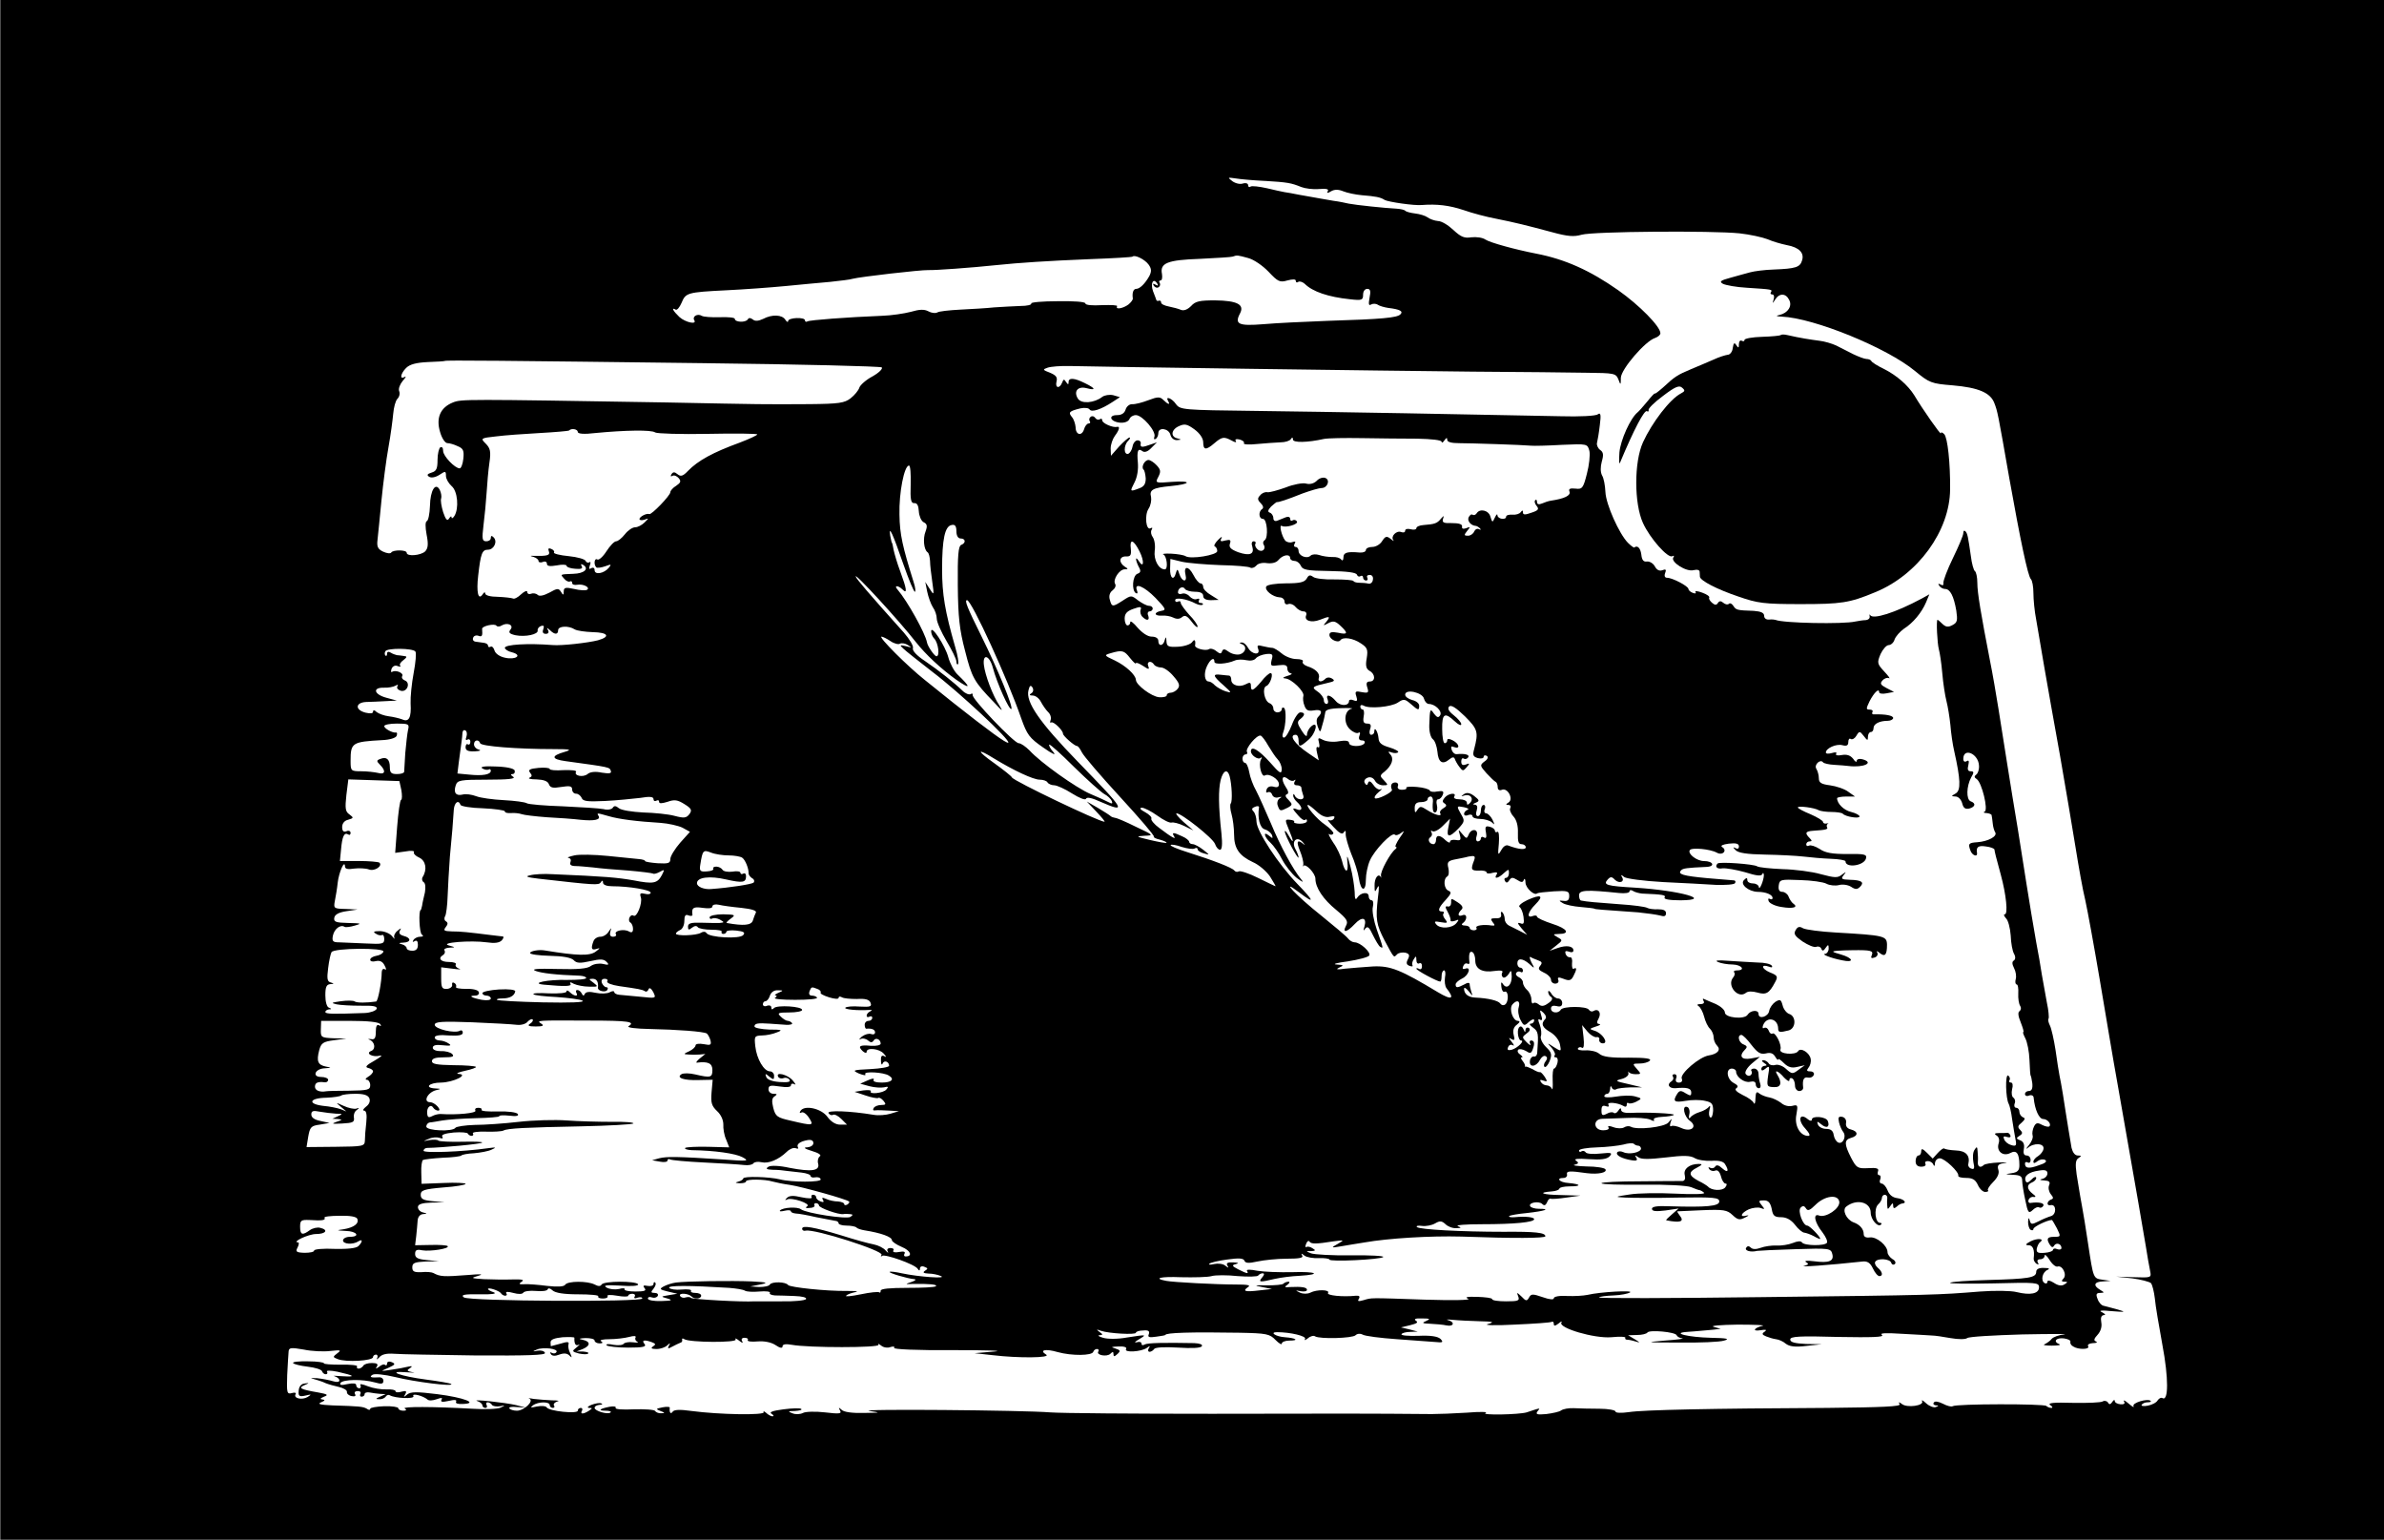 <?xml version="1.0" standalone="no"?>
<!DOCTYPE svg PUBLIC "-//W3C//DTD SVG 20010904//EN"
 "http://www.w3.org/TR/2001/REC-SVG-20010904/DTD/svg10.dtd">
<svg version="1.0" xmlns="http://www.w3.org/2000/svg"
 width="850pt" height="549pt" viewBox="0 0 850 549"
 preserveAspectRatio="xMidYMid meet">
<g transform="translate(0,549) scale(0.1,-0.1)"
fill="#000000" stroke="none">
<path d="M1 2745 l0 -2745 4250 0 4249 0 0 2745 0 2745 -4250 0 -4249 0 0
-2745z m4509 2100 c81 -5 93 -7 130 -22 13 -5 41 -9 63 -7 26 2 36 0 31 -8 -5
-7 -1 -8 12 0 12 7 26 7 43 0 15 -6 44 -12 66 -14 49 -4 67 -7 82 -17 12 -7
107 -21 133 -18 53 4 97 -1 148 -18 31 -11 84 -25 117 -31 69 -14 102 -22 199
-48 55 -15 77 -17 105 -9 42 12 465 15 563 5 37 -4 82 -14 100 -21 18 -8 49
-17 69 -21 44 -8 63 -28 54 -55 -7 -24 -23 -29 -100 -32 -33 -1 -71 -6 -85
-10 -14 -4 -45 -12 -69 -19 -37 -10 -42 -14 -28 -22 10 -5 48 -12 85 -14 92
-6 92 -6 86 -16 -3 -4 -1 -8 5 -8 6 0 8 -8 5 -17 -5 -17 -5 -17 6 0 14 22 37
22 49 -2 12 -22 -4 -47 -34 -54 -15 -3 -13 -5 8 -6 115 -5 375 -111 475 -194
51 -42 58 -45 134 -51 92 -8 135 -26 149 -64 11 -29 12 -32 53 -267 39 -218
66 -349 77 -360 5 -5 9 -27 9 -50 0 -22 4 -65 10 -95 5 -30 18 -107 29 -170
11 -63 36 -205 56 -315 19 -110 44 -256 55 -325 11 -69 26 -154 35 -190 8 -36
31 -162 51 -280 20 -118 48 -287 64 -375 67 -382 92 -524 101 -580 5 -33 12
-72 15 -86 5 -25 5 -25 -58 -23 l-63 2 57 -6 c31 -4 61 -12 67 -17 5 -6 11
-30 14 -55 2 -25 15 -100 27 -166 22 -117 22 -202 0 -189 -5 3 -12 -1 -17 -8
-4 -8 -20 -16 -35 -19 -15 -3 -25 -1 -22 3 3 5 12 9 21 9 9 0 14 2 11 5 -10
10 -68 -7 -61 -19 3 -6 -4 -2 -17 9 -13 11 -20 15 -17 8 5 -8 0 -11 -13 -10
-11 1 -20 6 -20 12 0 5 -4 4 -9 -4 -6 -9 -11 -10 -15 -2 -4 6 -13 8 -19 4 -6
-4 -54 -6 -107 -5 -67 2 -91 0 -80 -8 8 -5 10 -10 4 -10 -6 0 -14 3 -18 7 -8
8 -321 8 -334 -1 -4 -3 -20 1 -35 9 -16 8 -29 10 -32 4 -4 -5 0 -9 7 -10 11 0
11 -2 0 -6 -7 -3 -23 3 -34 13 -12 11 -18 14 -15 8 9 -16 -54 -25 -72 -10 -11
8 -13 8 -8 -1 5 -8 -61 -11 -256 -13 -418 -2 -658 -7 -709 -15 -28 -4 -48 -3
-48 2 0 5 -26 10 -57 10 -32 0 -73 1 -92 2 -18 1 -38 -3 -45 -8 -6 -5 -30 -10
-53 -13 -33 -3 -39 -1 -31 10 11 13 12 13 -39 -4 -27 -8 -166 -11 -146 -2 10
4 -20 5 -67 1 -47 -3 -103 -5 -125 -5 -215 2 -348 2 -785 1 -278 0 -536 2
-575 5 -98 8 -700 13 -645 5 42 -6 41 -6 -21 -7 -40 -1 -70 3 -78 11 -11 10
-12 9 -6 -2 7 -12 -2 -13 -53 -7 -34 4 -70 3 -79 -2 -10 -5 -27 -6 -38 -1 -17
6 -16 8 9 8 16 1 27 4 23 7 -3 4 -32 3 -63 -1 -39 -5 -53 -10 -43 -16 8 -5 9
-9 3 -9 -5 0 -16 6 -23 13 -8 6 -11 7 -8 2 6 -12 -159 -9 -257 4 -43 6 -63 5
-68 -3 -7 -10 -12 -2 -10 15 1 3 -11 4 -26 1 -24 -5 -25 -6 -7 -13 16 -6 17
-8 3 -8 -9 -1 -19 3 -22 8 -3 5 -38 7 -76 6 -39 -2 -68 0 -65 5 3 5 -7 7 -22
4 -36 -7 -43 -14 -13 -14 13 0 21 -3 17 -6 -9 -9 -57 5 -57 16 0 6 8 10 18 11
9 0 12 3 6 5 -6 3 -22 0 -35 -5 -13 -5 -17 -10 -9 -11 13 0 13 -1 0 -10 -20
-13 -33 -13 -25 0 3 5 1 10 -4 10 -6 0 -11 -4 -11 -10 0 -12 -103 -2 -111 12
-3 5 -19 6 -35 3 -22 -5 -25 -4 -14 4 19 14 60 14 60 1 0 -5 5 -10 11 -10 5 0
8 4 4 9 -3 5 3 11 12 14 10 2 2 4 -19 4 -20 1 -49 3 -65 5 -15 3 -23 3 -16 1
19 -7 -18 -43 -44 -43 -12 0 -24 4 -27 8 -3 5 9 7 27 5 l32 -2 -35 9 c-37 9
-167 23 -137 14 9 -3 17 -10 17 -15 0 -5 5 -9 11 -9 5 0 7 5 4 10 -3 6 -2 10
4 10 5 0 12 -4 15 -9 3 -5 16 -7 29 -5 20 4 20 4 2 -5 -11 -5 -56 -7 -100 -4
-142 8 -253 8 -242 1 8 -5 6 -8 -5 -8 -10 0 -18 4 -18 9 0 4 -22 8 -50 7 -27
-1 -50 -5 -50 -9 0 -5 -6 -5 -12 0 -14 8 -27 9 -123 12 -44 2 -55 5 -40 11 14
6 15 9 5 10 -10 1 -9 4 5 10 17 6 13 9 -20 15 -64 11 -73 16 -50 26 19 8 19 9
1 6 -12 -1 -20 -11 -21 -25 -2 -20 2 -23 24 -18 22 5 23 5 8 -5 -20 -12 -52
-5 -43 10 3 5 -3 7 -13 4 -18 -5 -19 0 -17 64 2 37 4 75 5 84 1 14 8 15 54 7
28 -6 71 -8 95 -5 37 4 40 3 25 -8 -17 -13 -17 -14 1 -21 30 -12 126 -6 126 7
0 5 5 9 11 9 5 0 7 -6 4 -12 -4 -7 -1 -6 7 2 9 11 26 15 53 13 22 -2 153 -4
291 -6 185 -1 250 1 247 9 -2 7 -14 10 -26 8 -19 -4 -20 -3 -3 4 23 10 78 3
70 -9 -3 -5 -10 -6 -16 -3 -7 4 -8 2 -4 -4 4 -7 15 -8 30 -2 16 6 28 5 36 -3
10 -10 10 -8 3 8 -6 11 -8 25 -6 32 3 9 -4 10 -29 2 -18 -5 -33 -9 -34 -9 0 0
-1 6 -1 14 0 10 14 15 43 18 23 1 42 1 42 -2 -1 -21 4 -30 15 -25 6 4 4 0 -7
-9 -18 -14 -17 -15 8 -22 15 -3 30 -4 33 0 4 3 -5 6 -18 7 l-24 0 23 9 c28 12
28 27 -1 33 -16 3 -13 5 11 6 17 0 32 -3 32 -9 0 -5 8 -10 18 -10 11 0 13 3 5
8 -7 4 7 7 30 7 23 0 55 4 70 8 18 5 26 4 23 -2 -3 -5 0 -12 6 -15 7 -3 1 -4
-15 -2 -15 2 -30 -1 -33 -5 -3 -5 -19 -7 -37 -4 -17 4 -28 3 -24 -2 5 -4 39
-8 77 -8 53 0 66 3 58 13 -12 14 0 16 27 6 13 -5 14 -8 3 -15 -9 -6 -5 -9 13
-9 14 0 31 6 38 13 11 10 12 9 6 -1 -6 -11 -3 -12 11 -4 11 6 24 12 29 14 6 1
9 7 7 11 -1 5 2 6 8 2 19 -12 190 -13 183 -1 -4 6 2 4 12 -4 11 -9 16 -10 11
-2 -4 7 -1 12 9 12 9 0 14 -4 11 -8 -3 -5 13 -7 35 -5 24 2 49 -3 64 -13 16
-11 25 -12 25 -5 0 8 11 10 33 6 58 -11 316 -11 309 0 -3 5 1 4 10 -3 8 -7 24
-9 33 -5 10 3 16 2 13 -3 -4 -5 81 -9 210 -8 120 0 186 -2 147 -5 l-70 -6 64
-7 c92 -11 210 -10 191 2 -26 16 -3 22 41 9 51 -14 123 -13 127 1 2 6 8 10 13
10 6 0 8 -4 5 -9 -9 -13 31 -20 43 -8 8 8 11 8 11 -1 0 -10 3 -10 14 0 12 11
11 14 -8 20 -17 5 -14 6 12 7 20 1 31 -3 27 -9 -9 -14 55 -10 74 4 11 8 13 8
7 -1 -4 -7 -3 -13 3 -13 5 0 13 5 16 10 4 6 37 8 85 5 48 -3 81 -2 85 5 4 6
-7 10 -27 11 -107 2 -167 1 -177 -5 -6 -4 -11 -3 -11 3 0 6 -8 8 -17 5 -10 -3
-7 2 7 10 30 18 30 18 -42 7 -32 -6 -69 -6 -85 -1 -15 4 -21 9 -13 9 13 1 13
3 0 12 -12 9 -11 10 5 4 29 -10 125 -15 125 -7 0 4 12 8 26 8 18 2 24 -2 20
-13 -5 -11 1 -13 27 -9 17 2 32 5 32 6 0 8 90 11 265 8 96 -2 107 -4 128 -26
12 -12 22 -18 22 -13 0 6 12 11 27 11 36 0 25 9 -16 12 -32 2 -56 18 -28 18
48 0 106 -14 100 -24 -4 -6 1 -5 10 2 9 8 21 11 26 7 17 -10 133 -7 144 4 6 6
17 7 26 2 9 -5 63 -12 121 -16 58 -4 119 -9 137 -10 28 -3 30 -1 19 11 -10 9
-35 13 -79 11 -36 -1 -63 1 -60 6 2 4 16 8 31 8 l27 1 -30 8 -30 7 33 8 c24 6
30 10 20 16 -8 6 -1 9 22 8 29 0 31 -2 15 -9 -17 -7 -14 -9 15 -10 19 -1 45
-3 58 -6 26 -5 30 12 5 19 -10 2 -2 3 17 1 19 -2 62 -4 95 -5 50 -1 55 -3 30
-10 -17 -4 23 -6 95 -2 69 3 128 7 133 10 4 2 7 -1 7 -8 0 -8 5 -7 17 2 9 8
14 9 10 3 -11 -19 117 -57 178 -52 30 3 52 2 50 -2 -2 -4 1 -7 8 -7 7 0 21 -4
32 -7 13 -5 12 -2 -5 8 l-25 15 32 1 c17 0 34 4 37 9 7 10 100 2 104 -10 2 -5
11 -10 20 -11 10 -1 -19 -5 -63 -8 -72 -6 -68 -7 52 -7 73 -1 145 2 160 7 22
6 11 9 -47 10 -80 2 -143 17 -85 21 17 1 39 3 50 4 11 1 31 3 45 4 l25 3 -25
7 c-14 4 24 7 85 8 61 0 101 -2 90 -4 -32 -8 -39 -21 -8 -16 19 3 24 2 15 -5
-11 -7 -10 -11 5 -17 10 -4 26 -9 35 -10 10 -1 26 -8 35 -16 13 -10 33 -13 73
-8 l55 6 -56 1 c-40 2 -56 6 -56 16 0 11 32 13 171 9 118 -2 166 -1 156 7 -10
7 12 8 75 4 50 -3 97 -5 105 -6 8 0 37 -4 64 -9 28 -5 54 -5 60 0 6 5 94 10
196 13 102 2 169 2 150 0 -19 -2 -39 -9 -45 -16 -5 -7 -17 -15 -25 -19 -8 -3
3 -5 25 -5 22 0 34 2 28 5 -24 9 -13 24 15 21 15 -2 25 -7 24 -12 -2 -5 2 -13
10 -17 18 -12 61 -11 53 1 -3 6 4 10 17 11 13 0 18 3 11 6 -9 3 -7 10 6 24 11
12 16 29 13 44 -3 17 0 25 9 26 8 0 5 4 -6 10 -14 6 -4 8 35 4 49 -4 51 -3 20
6 -19 5 -41 11 -49 13 -8 1 -18 12 -22 24 -7 17 -5 22 9 22 16 1 16 1 0 11
-26 15 -22 29 10 30 l27 2 -28 4 c-34 5 -33 3 -52 128 -8 55 -18 114 -21 130
-6 32 -8 44 -20 118 -5 37 -4 51 7 58 11 7 11 9 -3 9 -10 0 -18 11 -22 27 -5
31 -19 112 -21 128 -2 17 -17 109 -22 130 -2 11 -9 52 -14 90 -6 39 -15 78
-20 88 -5 10 -8 21 -5 25 2 4 0 30 -6 57 -5 28 -13 73 -18 100 -4 28 -13 79
-20 115 -16 93 -18 104 -35 210 -8 52 -22 138 -30 190 -27 161 -55 341 -70
435 -8 50 -21 126 -30 170 -32 165 -45 241 -45 277 0 20 -4 39 -9 42 -4 3 -11
27 -14 53 -10 69 -12 82 -20 89 -4 4 -7 1 -7 -7 0 -8 -17 -48 -37 -89 -20 -41
-35 -81 -34 -89 1 -8 -2 -10 -10 -5 -8 4 -10 3 -5 -4 4 -7 14 -12 21 -12 18 0
31 -25 40 -77 5 -35 4 -43 -14 -52 -15 -8 -23 -7 -35 4 -8 8 -16 15 -18 15 -5
0 -1 -84 5 -106 3 -10 9 -48 12 -84 3 -36 10 -81 15 -100 5 -19 11 -57 14 -85
2 -27 8 -70 14 -95 22 -98 24 -138 5 -149 -17 -10 -17 -10 -1 -11 10 0 20 -10
24 -24 4 -17 11 -22 25 -19 22 6 25 19 5 26 -16 7 -15 53 2 85 11 18 10 22 -2
22 -10 0 -12 7 -8 22 3 14 2 19 -6 14 -7 -4 -12 -1 -12 8 0 42 54 19 56 -24 1
-14 -4 -28 -10 -32 -8 -6 -7 -10 2 -16 18 -12 42 -110 28 -116 -6 -2 -3 -5 7
-5 9 -1 18 -4 18 -8 1 -5 3 -18 4 -29 1 -12 5 -26 9 -32 8 -14 -25 -32 -64
-35 -31 -2 -34 -5 -24 -31 6 -16 25 -23 23 -8 -4 22 4 28 31 24 17 -2 30 -7
31 -11 1 -8 5 -26 23 -91 19 -70 26 -140 14 -140 -5 0 -3 -6 4 -14 8 -7 15
-35 17 -61 1 -27 6 -56 12 -66 6 -11 5 -20 -1 -24 -7 -4 -6 -13 1 -27 6 -11 9
-29 6 -39 -3 -10 -1 -19 3 -19 5 0 7 -15 6 -32 -1 -18 2 -38 7 -45 4 -6 3 -14
-2 -18 -7 -4 -6 -17 4 -41 7 -18 12 -34 9 -34 -3 0 1 -10 7 -22 7 -13 14 -48
15 -78 1 -30 3 -55 4 -55 1 0 4 -12 6 -27 2 -19 -2 -28 -12 -28 -8 0 -14 -5
-14 -11 0 -6 7 -9 15 -5 9 3 16 -1 16 -9 4 -41 19 -75 34 -75 15 0 30 -18 22
-26 -3 -3 -14 -1 -26 5 -16 9 -22 8 -29 -6 -5 -10 -7 -24 -5 -31 3 -7 -3 -23
-13 -35 -10 -12 -12 -16 -4 -10 21 19 59 17 56 -3 -1 -9 -10 -20 -19 -26 -9
-5 -17 -14 -17 -20 0 -7 5 -6 15 2 8 6 20 8 27 4 8 -5 0 -12 -23 -19 -35 -13
-49 -11 -49 6 0 6 5 7 10 4 6 -3 10 1 10 9 0 9 -6 16 -14 16 -10 0 -13 8 -10
24 3 16 -2 26 -13 30 -15 6 -15 8 -3 16 12 7 12 12 3 21 -10 10 -9 15 5 26 12
11 14 16 5 19 -7 3 -13 12 -13 20 0 8 -5 14 -11 14 -6 0 -9 7 -6 15 4 8 1 17
-4 21 -6 3 -8 17 -5 30 4 14 2 24 -4 24 -6 0 -9 4 -5 9 3 5 0 13 -5 16 -11 7
-9 -82 2 -101 3 -5 9 -29 12 -54 4 -25 9 -57 12 -72 5 -23 2 -26 -15 -21 -11
3 -22 12 -25 20 -5 11 -2 13 10 9 9 -3 14 -1 12 5 -2 6 -7 10 -11 10 -4 -1
-17 -1 -29 -1 -17 0 -19 -3 -9 -9 8 -5 11 -16 7 -28 -9 -28 16 -48 42 -34 22
12 32 -2 32 -44 0 -18 -6 -25 -27 -28 -26 -4 -26 -4 5 -6 25 -1 32 -5 32 -21
0 -10 5 -42 11 -69 9 -45 12 -49 26 -36 8 8 18 13 23 10 5 -3 11 -1 15 5 6 10
-14 15 -44 11 -7 -2 -11 4 -8 11 2 7 11 12 18 10 9 -1 8 3 -3 11 -22 17 -23
33 -3 41 8 3 15 10 15 16 0 6 -8 4 -17 -6 -12 -12 -18 -13 -21 -4 -6 17 11 31
47 36 23 4 31 1 31 -10 0 -8 -8 -17 -17 -19 -13 -3 -11 -5 6 -6 17 -1 22 -5
17 -17 -4 -9 -1 -23 6 -32 10 -12 10 -16 1 -19 -16 -6 -17 -24 -1 -20 20 4 21
-33 1 -39 -10 -3 -30 -11 -45 -19 -24 -12 -27 -11 -31 3 -3 12 -5 11 -6 -5 0
-12 4 -25 9 -28 6 -3 10 -2 10 3 0 8 50 32 66 32 1 0 9 -13 18 -30 14 -29 14
-30 -10 -30 -25 0 -29 -7 -15 -29 6 -9 11 -10 15 -2 8 12 26 6 26 -9 0 -5 -7
-7 -15 -4 -8 4 -15 2 -15 -2 0 -5 -14 -10 -30 -11 -24 -2 -30 1 -28 15 2 9 7
20 12 23 17 13 -10 15 -34 3 -19 -10 -20 -14 -7 -14 15 0 22 -16 18 -47 -1 -6
4 -15 10 -19 8 -4 9 -3 5 4 -4 7 -1 12 8 12 9 0 16 6 16 13 0 6 8 0 18 -16 9
-15 22 -25 28 -23 17 6 35 -29 21 -43 -8 -8 -7 -11 4 -11 12 0 12 -2 -1 -10
-10 -6 -22 -4 -37 6 -14 9 -23 10 -23 4 0 -6 -5 -8 -10 -5 -15 9 -8 39 10 47
10 4 6 7 -12 7 -18 1 -28 -4 -28 -14 0 -21 -27 -25 -173 -29 -70 -2 -130 -6
-134 -10 -4 -3 66 -4 155 -2 153 4 162 3 162 -14 0 -23 -31 -29 -80 -17 -19 5
-77 6 -130 2 -149 -12 -162 -13 -780 -20 -322 -4 -582 -5 -579 -1 3 3 26 6 52
7 25 1 52 6 59 11 13 8 -105 2 -152 -9 -14 -3 -46 -5 -72 -4 -28 2 -48 -2 -48
-8 0 -6 -15 -5 -40 4 -35 12 -41 12 -48 -1 -8 -14 -11 -14 -27 3 -17 16 -18
16 -12 1 6 -16 0 -18 -43 -18 -28 0 -50 3 -50 8 0 4 -24 7 -53 8 -37 1 -46 -1
-32 -7 11 -5 -57 -6 -155 -3 -203 7 -188 7 -219 -2 -18 -5 -22 -4 -16 5 5 9 1
12 -11 11 -47 -5 -105 1 -99 10 8 12 -40 13 -63 1 -10 -5 -26 -5 -37 0 -18 9
-18 9 3 5 12 -2 22 0 22 5 0 9 -18 12 -60 10 -20 -2 -22 0 -10 8 8 6 10 11 4
11 -6 0 -14 -3 -18 -7 -3 -4 -30 -6 -59 -6 -45 1 -48 0 -17 -6 l35 -7 -45 -5
c-50 -6 -62 -3 -40 12 11 7 -3 9 -45 9 -67 0 -221 8 -247 13 -48 9 -21 16 53
13 46 -1 95 0 109 4 14 4 56 4 93 0 38 -3 71 -2 73 2 3 4 10 8 16 8 7 0 6 -6
-2 -15 -14 -17 -10 -18 45 -5 22 5 62 10 88 11 83 5 60 16 -25 13 -45 -1 -101
1 -125 5 -24 5 -40 5 -37 0 7 -12 1 -11 -31 5 -23 12 -24 15 -8 19 12 3 9 5
-10 6 -20 1 -26 -3 -21 -11 6 -10 5 -10 -7 -1 -8 7 -26 9 -40 6 -13 -3 -21 -3
-17 1 3 4 32 11 63 15 42 6 58 5 62 -4 3 -9 15 -10 46 -3 23 5 70 10 105 10
45 0 60 3 55 11 -5 9 -3 9 8 0 8 -6 31 -10 52 -9 20 1 37 -2 37 -5 0 -9 183 0
192 9 4 4 -48 7 -115 6 -67 -1 -131 3 -142 7 -20 8 -20 8 0 8 16 1 17 3 5 10
-8 6 -18 7 -22 5 -4 -3 -5 2 -1 11 3 9 9 13 12 8 6 -9 23 -9 86 1 39 5 39 5
15 -9 -25 -14 -25 -15 10 -9 19 3 58 10 85 14 85 15 235 24 345 21 189 -7 300
-6 300 1 0 13 -35 17 -150 16 -148 0 -300 8 -308 17 -4 4 4 6 18 4 14 -2 35 2
47 9 17 10 24 9 37 -3 8 -8 25 -15 38 -14 18 0 20 2 6 7 -10 4 29 7 85 7 118
0 187 7 187 18 0 7 -29 11 -70 7 -14 -1 -22 1 -19 4 3 3 32 8 64 11 63 7 87
15 42 15 -14 0 -28 4 -31 9 -8 13 31 20 43 8 7 -7 12 -5 17 6 3 9 9 15 13 13
3 -2 29 0 56 4 l50 7 -69 2 c-68 1 -86 9 -33 13 15 1 27 6 27 10 0 4 16 8 37
8 44 0 40 8 -5 12 -32 2 -46 18 -17 18 8 0 14 6 12 13 -2 12 8 13 71 4 40 -5
74 2 66 14 -3 5 -33 10 -67 10 -34 1 -53 4 -43 6 15 4 16 7 5 15 -9 6 6 8 46
5 44 -3 64 0 74 10 11 13 7 14 -33 10 -25 -3 -49 -1 -52 4 -3 5 -10 7 -15 4
-5 -4 -9 -2 -9 3 0 5 29 10 64 11 35 1 77 6 94 10 17 5 33 6 37 3 4 -4 11 -7
16 -7 5 0 9 -4 10 -10 0 -14 -43 -23 -63 -13 -9 4 -19 4 -22 -1 -6 -10 16 -22
52 -28 17 -3 22 0 16 9 -6 10 -5 10 7 2 10 -8 38 -8 98 -1 64 8 88 7 103 -2
11 -7 38 -11 60 -10 26 2 42 -2 48 -11 16 -25 11 -34 -9 -16 -13 12 -21 14
-26 6 -3 -5 -11 -7 -17 -4 -7 4 -8 2 -4 -4 4 -6 13 -9 21 -6 9 4 16 -3 21 -20
3 -14 11 -26 16 -26 6 0 6 -5 -1 -14 -11 -13 -49 -11 -61 3 -3 3 -18 13 -35
21 -35 19 -36 31 -4 47 19 10 20 13 6 13 -33 0 -56 -18 -50 -40 3 -13 0 -20
-8 -21 -8 0 -76 0 -151 -1 -76 0 -138 -3 -138 -7 0 -4 66 -6 148 -5 82 1 158
-3 172 -9 14 -6 28 -11 32 -11 3 -1 10 -5 14 -9 5 -5 -41 -6 -101 -3 -61 3
-135 2 -165 -3 -54 -8 -54 -9 -15 -11 22 -1 106 -2 188 0 129 2 147 0 147 -14
0 -17 -47 -21 -177 -17 -44 2 -63 -1 -63 -9 0 -9 14 -10 48 -6 l47 7 -24 -21
c-13 -11 -22 -20 -20 -21 50 -10 66 -5 48 17 -6 8 -10 14 -8 15 2 0 42 2 89 4
75 3 88 1 107 -17 19 -18 26 -19 45 -9 13 6 15 9 6 7 -27 -8 -21 9 7 22 14 6
33 8 42 5 16 -6 16 -5 4 10 -12 15 -11 17 8 17 16 0 23 -8 28 -30 4 -25 10
-30 34 -30 18 0 35 -9 49 -27 12 -16 27 -28 33 -28 7 -1 22 -6 35 -13 12 -7
22 -11 22 -9 0 8 -38 47 -46 47 -16 0 -35 53 -24 64 8 8 13 7 19 -2 6 -11 14
-8 34 12 33 33 81 39 85 11 3 -24 -48 -58 -72 -49 -23 9 -16 -25 12 -60 12
-16 19 -32 16 -37 -7 -12 -81 -11 -89 1 -4 6 -16 5 -33 -2 -15 -6 -41 -10 -58
-9 -17 1 -43 -3 -56 -8 -17 -6 -29 -6 -36 1 -6 6 -12 6 -16 -1 -7 -10 16 -17
39 -11 6 1 67 4 136 6 121 4 127 3 132 -17 7 -26 -12 -33 -65 -26 -24 3 -36 2
-29 -3 11 -6 10 -9 -5 -13 -27 -6 88 2 206 15 18 2 28 -4 38 -25 7 -15 17 -27
23 -27 14 0 11 16 -6 30 -8 7 -12 16 -9 21 8 14 52 11 57 -3 2 -7 8 -9 13 -5
5 5 1 13 -9 18 -9 6 -17 17 -17 24 0 24 -39 56 -63 53 -14 -2 -22 2 -22 12 0
18 -14 34 -37 42 -25 10 -41 44 -25 56 37 29 87 16 87 -22 0 -24 26 -54 37
-42 3 3 2 6 -4 6 -17 0 -22 50 -7 65 8 7 14 18 14 24 0 6 5 11 10 11 6 0 10
-6 9 -12 -1 -7 -1 -20 0 -28 1 -13 2 -13 11 0 8 12 10 12 10 1 0 -10 4 -11 13
-3 6 6 15 11 20 11 18 2 5 16 -18 19 -17 2 -29 12 -35 28 -5 13 -15 24 -21 24
-6 0 -9 7 -5 15 3 8 1 15 -4 15 -5 0 -7 6 -4 14 4 10 -5 13 -35 11 -38 -2 -42
1 -61 37 -25 49 -25 64 0 71 26 7 26 23 -1 30 -13 3 -19 12 -17 23 2 11 -4 20
-14 22 -13 2 -15 -2 -11 -20 3 -13 10 -28 15 -34 12 -16 -1 -44 -17 -38 -8 3
-15 15 -17 27 -2 15 -10 22 -27 22 -13 0 -26 7 -29 15 -5 13 -3 13 12 1 19
-16 31 -9 23 12 -6 16 -57 20 -57 5 0 -6 -7 -5 -15 2 -29 24 -36 -4 -9 -33 16
-18 20 -27 11 -27 -29 0 -50 37 -42 76 6 34 5 36 -15 31 -13 -3 -29 1 -40 11
-11 8 -29 17 -41 19 -12 2 -28 8 -36 14 -10 9 -13 5 -14 -17 0 -16 -3 -23 -6
-17 -2 7 -20 20 -40 29 -22 11 -30 20 -22 24 8 6 5 11 -10 19 -24 13 -29 51
-6 51 8 0 15 -5 15 -11 0 -19 30 -41 50 -36 13 3 20 0 20 -9 0 -8 5 -14 11
-14 6 0 8 7 5 16 -3 9 -6 24 -6 35 0 11 -7 19 -16 19 -8 0 -13 -4 -9 -9 3 -5
1 -12 -4 -15 -5 -4 -13 -1 -17 5 -4 7 5 22 22 37 l29 24 -32 -6 c-35 -6 -44 9
-21 32 9 9 7 13 -5 18 -18 6 -24 34 -8 34 5 0 21 -16 36 -36 22 -28 32 -34 51
-30 16 4 26 1 33 -11 6 -10 11 -15 11 -10 0 4 9 -2 20 -13 15 -15 28 -19 48
-14 l27 6 -22 -16 c-21 -16 -24 -16 -44 2 -11 11 -29 18 -39 15 -10 -3 -21 0
-24 6 -4 6 -13 11 -19 11 -7 0 -6 -4 3 -10 10 -6 11 -10 3 -10 -7 0 -13 -5
-13 -11 0 -8 5 -7 15 1 14 12 15 8 9 -26 -5 -37 -4 -39 20 -40 26 -2 31 15 13
44 -13 20 4 14 24 -10 11 -11 19 -16 19 -9 0 7 5 9 10 6 6 -3 10 -15 10 -26 0
-10 7 -19 15 -19 9 0 15 6 14 13 -3 27 2 38 17 35 10 -2 19 3 21 10 3 6 -3 12
-12 12 -13 0 -15 3 -7 13 6 7 10 21 8 31 -3 22 -36 43 -45 28 -10 -15 -69 -10
-63 6 6 16 -18 63 -28 57 -5 -3 -11 2 -14 11 -3 8 -10 12 -16 9 -5 -3 -7 0 -4
9 13 34 53 25 54 -11 0 -14 5 -15 37 -7 27 7 28 51 2 59 -9 3 -20 17 -23 30
-6 22 -9 23 -26 13 -10 -7 -20 -21 -22 -32 -3 -21 -38 -32 -38 -11 0 16 -29
13 -39 -3 -11 -18 -81 -11 -81 8 0 9 -15 22 -32 30 -18 7 -37 16 -42 18 -5 3
-6 0 -2 -7 4 -6 0 -11 -11 -11 -12 0 -14 -3 -6 -8 6 -4 15 -21 19 -37 4 -16
13 -36 21 -43 7 -7 13 -21 13 -31 0 -9 5 -22 12 -29 15 -15 2 -30 -29 -35 -34
-5 -103 -65 -97 -82 4 -9 0 -15 -10 -15 -10 0 -13 6 -10 15 4 8 1 15 -6 15 -6
0 -9 -4 -5 -9 3 -5 1 -12 -5 -16 -18 -11 -10 -26 13 -25 42 4 57 0 57 -15 0
-13 -3 -13 -20 -3 -17 11 -22 10 -30 -2 -17 -27 -11 -32 30 -25 22 4 53 4 69
0 25 -5 29 -11 29 -35 -1 -16 -5 -27 -10 -24 -5 3 -6 15 -3 27 4 13 3 17 -2
11 -4 -6 -19 -15 -33 -19 -14 -4 -29 -13 -33 -19 -5 -7 -7 -2 -4 11 3 12 -1
24 -7 26 -20 8 -12 -34 9 -49 29 -21 5 -42 -30 -26 -15 7 -31 10 -36 7 -5 -3
-6 2 -3 12 6 17 6 17 -7 1 -14 -17 -114 -28 -135 -15 -6 3 -16 2 -24 -3 -7 -4
-24 -4 -37 1 -16 6 -22 5 -18 -1 4 -6 -5 -10 -19 -10 -35 0 -38 40 -3 41 12 0
51 2 87 3 36 2 73 -1 84 -6 11 -6 16 -6 13 -1 -4 6 10 10 30 11 20 1 38 4 41
7 6 5 -99 10 -155 7 -20 -1 -33 3 -33 11 0 8 -4 7 -10 -3 -5 -8 -12 -11 -16
-8 -4 4 -15 3 -25 -3 -16 -8 -19 -6 -19 12 0 15 4 19 16 15 9 -3 12 -2 9 5 -8
11 32 8 53 -4 7 -5 12 -3 12 4 0 7 3 9 6 6 4 -3 16 -1 28 5 21 11 21 12 -5 19
-15 4 -45 3 -68 -1 -23 -4 -41 -3 -41 1 0 5 5 9 10 9 6 0 10 8 11 18 0 10 3
12 6 4 2 -6 9 -9 15 -6 5 4 29 6 51 7 l42 0 -50 12 c-46 10 -48 12 -23 18 15
4 26 13 24 20 -1 6 -1 9 1 5 3 -5 14 -8 25 -8 20 0 20 1 4 19 -16 18 -16 19 9
19 15 0 31 4 37 10 8 8 -15 11 -76 11 -62 -1 -92 3 -104 14 -9 8 -31 13 -49
12 -18 -1 -30 2 -27 7 3 5 10 6 15 2 6 -3 8 11 5 38 l-5 43 19 -23 c10 -12 25
-21 32 -20 7 2 12 -3 10 -9 -1 -7 5 -13 13 -13 22 0 -2 37 -30 45 -19 6 -19 7
5 15 14 4 19 8 12 9 -9 1 -10 6 -2 20 11 21 -2 37 -19 26 -5 -3 -12 -1 -16 5
-8 13 -92 13 -100 0 -9 -15 -35 -12 -35 4 0 9 7 12 20 9 14 -4 20 0 20 11 0 9
-7 16 -15 16 -7 0 -19 8 -24 18 -6 9 -11 12 -11 5 0 -6 5 -15 11 -18 6 -5 3
-13 -11 -22 -15 -11 -24 -12 -34 -4 -7 6 -16 8 -19 4 -4 -3 -7 3 -7 14 0 11
-7 26 -15 33 -8 7 -15 19 -15 27 0 7 -7 16 -15 19 -8 4 -12 10 -9 15 3 5 10 7
15 4 5 -4 9 -1 9 4 0 6 -4 11 -10 11 -5 0 -10 7 -10 15 0 20 19 19 43 -2 19
-18 20 -17 7 6 -6 13 -8 21 -3 19 4 -3 16 -8 27 -12 14 -5 16 -9 7 -20 -8 -10
-5 -15 14 -24 14 -6 25 -18 25 -25 0 -8 7 -14 15 -14 9 0 14 6 11 13 -4 10 1
11 19 4 20 -8 27 -6 35 10 12 23 13 33 1 26 -4 -3 -7 6 -6 19 2 13 -1 23 -7
22 -6 -1 -13 4 -16 12 -3 10 0 12 12 8 9 -4 16 -2 16 4 0 16 -25 20 -56 9
l-29 -10 24 19 c23 18 23 19 5 29 -18 11 -18 11 3 12 43 0 32 19 -22 36 -30
10 -55 21 -55 26 0 4 -7 5 -15 2 -23 -9 -18 14 9 41 32 32 21 38 -28 16 -21
-10 -34 -21 -28 -25 5 -3 12 -19 14 -35 3 -23 1 -28 -11 -23 -12 4 -11 0 4
-18 l20 -23 -25 13 c-14 7 -32 16 -40 20 -8 4 -15 14 -15 23 0 9 -4 19 -8 24
-5 4 -7 1 -5 -7 2 -10 -4 -15 -19 -14 -18 0 -20 -2 -11 -14 9 -11 9 -13 -3
-12 -29 5 -60 0 -55 -8 3 -5 -1 -9 -9 -9 -8 0 -15 4 -15 9 0 4 -8 8 -17 8 -10
0 -14 4 -8 8 17 12 17 35 0 29 -17 -7 -20 4 -4 20 7 7 3 15 -14 26 -23 15 -24
15 -23 -1 0 -9 -5 -16 -12 -14 -10 2 -10 -2 0 -20 7 -13 11 -26 10 -30 -1 -4
6 -4 16 -1 14 6 15 4 5 -8 -15 -19 -58 -22 -72 -5 -9 11 -6 12 16 8 24 -4 26
-3 16 10 -7 8 -10 18 -6 21 3 4 1 7 -5 7 -18 0 -14 13 13 42 19 21 21 27 10
32 -17 6 -20 42 -5 51 6 3 7 17 4 30 -5 20 -2 25 20 30 14 3 38 7 52 11 22 4
25 2 20 -13 -13 -33 -11 -38 17 -37 15 1 27 -2 27 -6 0 -5 10 -6 22 -2 14 3
19 2 14 -6 -11 -17 5 -15 26 5 17 15 18 15 18 0 0 -10 -5 -17 -11 -17 -5 0 -7
-5 -3 -11 4 -8 9 -7 15 2 7 11 12 12 28 2 15 -10 21 -10 24 0 3 7 6 2 6 -10 1
-20 32 -48 42 -38 3 2 29 5 59 7 49 3 55 1 55 -17 0 -14 -6 -19 -20 -17 -18 2
-18 1 -3 -8 9 -6 39 -12 65 -14 26 -2 48 -5 48 -6 0 -2 27 -4 156 -13 30 -3
65 -8 77 -11 16 -5 22 -3 22 8 0 10 -9 14 -29 14 -15 -1 -33 2 -38 5 -6 4 -51
10 -99 13 -82 6 -117 9 -136 13 -5 0 -8 9 -8 19 0 19 27 20 143 8 20 -2 37 0
37 6 0 5 6 6 13 1 6 -4 21 -8 32 -9 73 -3 86 -5 80 -14 -4 -6 17 -10 57 -10
119 1 -3 35 -161 45 -104 6 -116 10 -99 29 10 11 15 11 26 -1 16 -15 36 -7 25
10 -5 9 -3 9 8 0 8 -6 68 -14 139 -18 69 -3 153 -8 188 -10 34 -1 65 1 68 6 3
5 2 9 -3 10 -4 0 -47 4 -96 8 -86 8 -107 14 -93 28 6 7 21 9 89 12 34 1 26 21
-8 21 -25 0 -59 26 -50 39 6 10 72 4 96 -9 21 -12 39 8 19 20 -7 5 2 9 24 12
26 3 36 0 36 -10 0 -8 -5 -10 -12 -6 -10 5 -10 3 0 -7 9 -10 41 -15 105 -16
51 -1 112 -4 137 -7 25 -3 69 -7 98 -8 28 -1 52 -5 52 -9 0 -25 66 -16 73 10
4 15 -5 17 -67 16 -53 0 -78 4 -98 18 -16 10 -32 15 -38 12 -5 -3 -10 -1 -10
4 0 6 5 11 12 11 9 0 9 3 0 12 -18 18 -15 24 13 26 46 3 54 5 49 13 -2 4 -1 9
3 12 5 2 2 2 -4 1 -7 -2 -13 1 -13 5 0 5 -20 17 -45 28 -25 10 -45 21 -45 24
0 7 61 -1 75 -10 6 -3 26 -6 45 -6 19 0 37 -3 40 -6 9 -11 60 -19 60 -10 0 5
-14 12 -30 16 -26 6 -50 30 -50 49 0 3 15 6 32 6 l32 0 -24 17 c-13 10 -43 20
-65 23 -31 4 -40 9 -40 25 0 11 -4 26 -9 34 -9 14 14 36 24 23 3 -4 21 -8 40
-9 19 -1 42 -3 50 -4 55 -7 95 12 50 24 -11 3 -20 0 -20 -6 0 -6 -6 -3 -13 8
-10 12 -22 16 -40 13 -16 -3 -24 -1 -20 5 3 5 -3 6 -16 2 -11 -3 -21 -3 -21 2
0 15 37 32 59 26 15 -4 21 -1 21 11 0 10 4 15 9 11 6 -3 15 3 20 12 10 17 12
17 26 -1 13 -17 15 -18 15 -3 0 9 5 17 10 17 6 0 10 6 10 14 0 15 21 26 51 26
10 0 19 5 19 10 0 9 -28 14 -67 13 -7 -1 -10 3 -7 8 3 5 -1 9 -10 9 -13 0 -13
3 0 30 16 31 34 48 34 32 0 -5 12 -7 26 -4 l27 5 -27 14 c-21 11 -24 16 -14
27 7 8 18 11 23 8 6 -3 -2 8 -17 24 -25 27 -26 31 -13 62 8 17 21 32 29 32 8
0 18 9 21 20 4 11 19 28 33 38 33 21 63 57 79 94 l12 29 -27 -15 c-95 -51
-175 -76 -184 -59 -3 4 -3 2 -2 -4 2 -7 -4 -13 -14 -14 -9 0 -26 -3 -37 -5
-42 -10 -259 -6 -285 6 -3 1 -13 2 -22 1 -10 -1 -18 4 -18 13 0 11 -11 16 -37
18 -61 2 -63 3 -73 18 -5 8 -12 11 -16 7 -4 -4 -13 -2 -20 4 -8 7 -14 7 -19
-1 -5 -8 -11 -8 -21 1 -7 6 -12 14 -10 18 3 4 -8 12 -25 18 -16 6 -27 7 -24 2
4 -5 -1 -6 -9 -3 -9 3 -16 10 -16 14 0 10 -57 40 -76 40 -8 0 -11 6 -7 17 5
12 2 15 -10 10 -11 -4 -20 1 -27 14 -6 11 -19 18 -28 17 -12 -2 -18 5 -20 25
-3 23 -14 34 -25 25 -1 -2 -12 6 -23 17 -31 32 -78 136 -80 181 -1 23 -6 50
-12 59 -6 12 -6 30 -1 49 7 24 6 34 -6 42 -8 6 -13 18 -11 25 2 8 7 36 10 63
5 38 3 46 -7 39 -6 -6 -66 -9 -132 -7 -282 6 -840 16 -1088 19 -259 3 -269 4
-284 24 -14 21 -40 31 -28 11 9 -15 -1 -12 -17 4 -12 12 -20 12 -54 -1 -21 -8
-47 -15 -58 -14 -10 0 -20 -9 -23 -20 -4 -12 -14 -19 -30 -19 -34 0 -24 -24
11 -27 16 -1 29 4 33 13 3 8 13 14 23 14 23 0 73 -58 66 -77 -3 -8 -1 -11 4
-8 6 3 10 13 10 21 0 22 37 17 43 -6 3 -12 13 -20 24 -19 16 1 16 2 1 6 -26 6
-22 32 6 44 20 9 29 7 55 -12 19 -14 31 -32 31 -46 0 -28 10 -29 40 -3 27 23
34 24 62 9 12 -7 18 -7 14 -1 -4 6 2 8 14 5 11 -3 18 -9 15 -13 -3 -5 19 -6
47 -3 29 3 67 5 83 6 17 0 33 5 37 11 5 8 8 7 8 -1 0 -12 52 -11 110 2 14 3
75 4 135 3 61 -1 149 -2 198 -2 51 -1 87 -5 87 -11 0 -5 5 -3 10 5 7 10 10 11
10 2 0 -8 15 -12 43 -12 40 0 226 -6 257 -9 8 -1 57 0 108 3 92 4 92 4 99 -22
3 -14 -1 -51 -9 -81 -13 -52 -17 -56 -41 -53 -20 2 -25 -1 -21 -11 5 -14 -19
-25 -66 -32 -8 -1 -23 -6 -32 -10 -12 -5 -18 -3 -18 6 0 7 -3 9 -6 6 -4 -4 -2
-13 5 -21 9 -11 6 -16 -19 -24 -22 -8 -30 -8 -30 1 0 8 -2 9 -8 1 -4 -6 -17
-10 -29 -9 -13 1 -23 -2 -23 -7 0 -13 -30 -9 -31 5 0 6 -4 3 -9 -8 -9 -19 -9
-19 -16 3 -6 23 -38 30 -49 12 -4 -6 -10 -8 -15 -5 -4 3 -10 -2 -14 -10 -5
-13 9 -29 26 -30 3 0 10 -4 15 -9 4 -5 3 -6 -3 -3 -7 4 -14 0 -18 -8 -3 -8
-13 -15 -22 -15 -14 0 -15 2 -3 17 12 15 12 16 -3 10 -11 -4 -17 -2 -15 6 1 8
-11 12 -36 12 -30 -1 -36 2 -32 15 4 13 4 13 -8 0 -13 -16 -22 -19 -62 -22
-14 -1 -25 -6 -25 -11 0 -5 -9 -7 -20 -4 -11 3 -20 1 -20 -5 0 -6 -6 -8 -14
-5 -17 7 -39 -16 -28 -29 4 -4 -1 -3 -10 5 -14 11 -19 9 -30 -8 -7 -12 -23
-21 -35 -21 -13 0 -23 -5 -23 -11 0 -6 -10 -10 -22 -9 -45 4 -58 0 -58 -17 0
-10 -4 -14 -8 -8 -4 6 -18 10 -32 9 -14 0 -35 3 -46 7 -12 4 -26 3 -31 -2 -13
-13 -43 -1 -43 17 0 8 -5 14 -11 14 -5 0 -7 5 -3 12 5 7 2 9 -9 5 -8 -3 -20 0
-25 6 -13 17 -22 58 -12 52 14 -8 61 6 54 16 -3 5 -10 7 -15 4 -5 -4 -9 -1 -9
5 0 7 -7 9 -15 6 -8 -3 -22 -9 -30 -12 -9 -4 -15 0 -15 9 0 8 -6 17 -12 19 -9
3 -8 9 4 22 10 9 19 16 20 16 5 -2 38 9 93 31 28 10 58 19 67 19 21 0 32 29
13 36 -8 3 -22 -1 -30 -10 -10 -10 -25 -14 -39 -10 -12 3 -45 -3 -72 -14 -28
-10 -57 -18 -65 -17 -8 2 -20 -3 -26 -11 -10 -10 -10 -16 2 -28 9 -9 11 -17 5
-21 -14 -9 -12 -35 3 -35 15 0 20 -67 6 -76 -5 -3 -7 -10 -4 -15 11 -17 -6
-31 -21 -18 -7 6 -11 15 -8 20 3 5 0 9 -6 9 -7 0 -9 -8 -5 -19 8 -27 -9 -34
-50 -20 -26 10 -34 17 -30 30 5 14 1 16 -16 12 -17 -5 -20 -3 -14 8 4 8 -1 5
-12 -6 -11 -11 -16 -21 -12 -23 5 -2 9 -9 9 -17 0 -14 -94 -30 -113 -18 -6 4
-30 8 -52 9 -22 1 -34 -1 -27 -3 12 -5 18 -53 5 -53 -22 0 -40 34 -36 66 3 19
-1 41 -7 49 -6 8 -8 20 -4 26 4 7 3 9 -3 6 -17 -11 -23 46 -8 69 8 12 11 31 9
42 -7 26 7 33 70 39 73 7 78 20 5 15 -60 -5 -61 -4 -49 18 9 18 9 25 -6 41 -9
10 -23 19 -29 19 -14 0 -27 -25 -18 -34 4 -3 7 -18 8 -32 0 -19 -6 -29 -23
-35 -34 -13 -34 -12 -17 21 10 19 14 47 12 70 -4 43 0 54 17 41 7 -5 19 -1 31
12 l20 20 -20 -7 c-33 -12 -40 -12 -38 2 2 6 -3 12 -11 12 -8 0 -16 -10 -18
-22 -2 -12 -9 -23 -15 -26 -17 -5 -17 30 -1 46 7 7 9 12 5 12 -4 0 -21 -15
-37 -32 l-29 -33 -1 26 c0 14 7 34 15 45 16 21 19 35 8 32 -15 -4 -53 13 -53
23 0 6 -4 8 -9 4 -5 -3 -12 -1 -16 5 -4 6 -11 8 -16 4 -5 -3 -7 -10 -4 -15 4
-5 2 -9 -4 -9 -5 0 -13 -9 -16 -21 -8 -25 -30 -20 -30 8 -1 11 -6 28 -13 36
-14 17 -10 21 30 31 15 3 29 2 33 -4 7 -11 41 0 82 27 l26 17 -24 7 c-13 3
-31 0 -39 -6 -28 -22 -75 -26 -87 -6 -16 26 0 45 31 37 35 -9 33 -1 -6 18 -38
19 -58 20 -58 4 0 -10 -2 -10 -9 0 -7 11 -9 11 -14 -2 -9 -23 -26 -20 -20 4 4
15 -2 22 -23 31 -27 10 -27 12 -9 18 11 4 47 7 80 6 112 -3 1129 -17 1435 -20
168 -1 351 -3 408 -4 97 -1 103 -2 112 -23 8 -22 9 -22 9 5 1 31 87 131 122
142 11 4 19 11 19 17 0 24 -75 100 -150 153 -101 71 -190 111 -294 131 -72 14
-164 39 -180 50 -10 7 -32 10 -50 8 -25 -4 -37 1 -64 26 -18 17 -42 32 -55 32
-12 1 -29 7 -37 13 -8 6 -28 12 -45 14 -16 2 -32 6 -35 10 -3 3 -16 6 -30 7
-41 2 -146 13 -171 18 -13 3 -37 8 -54 10 -28 5 -42 7 -125 22 -19 4 -42 8
-50 9 -8 1 -37 8 -63 14 -27 6 -53 9 -58 6 -5 -4 -9 -1 -9 5 0 6 -8 9 -18 6
-10 -4 -27 0 -38 8 -18 14 -17 14 11 10 17 -3 64 -7 105 -9z m-415 -298 c11
-15 11 -25 3 -41 -15 -27 -34 -46 -47 -46 -10 0 -15 -14 -12 -34 1 -4 -6 -14
-16 -22 -19 -14 -47 -19 -40 -6 3 4 -21 5 -54 4 -34 -2 -59 0 -59 6 0 6 -41 9
-99 8 -54 0 -97 -4 -94 -8 2 -5 -15 -9 -39 -9 -24 -1 -65 -3 -93 -5 -27 -3
-82 -6 -121 -8 -39 -2 -76 -6 -82 -10 -7 -4 -21 -2 -32 4 -15 8 -32 7 -63 -2
-23 -6 -69 -13 -102 -14 -124 -5 -258 -15 -266 -20 -5 -3 -9 -1 -9 4 0 12 -60
10 -60 -3 0 -5 -5 -3 -10 5 -11 18 -47 20 -79 3 -17 -8 -29 -9 -37 -2 -8 6
-14 7 -18 0 -8 -12 -46 -10 -46 2 0 5 -24 7 -53 6 -29 -1 -59 1 -65 5 -15 9
-34 -2 -27 -15 12 -18 -31 -9 -53 11 -22 21 -30 36 -13 26 5 -3 14 8 21 24 15
36 19 38 160 45 63 3 158 10 210 15 52 5 124 12 160 15 36 4 72 8 80 11 26 7
243 32 270 31 23 -1 150 8 245 18 76 8 181 15 330 21 83 3 151 7 153 9 8 8 44
-10 57 -28z m355 23 c20 -5 52 -27 73 -49 33 -35 40 -39 67 -31 19 5 30 5 30
-1 0 -6 4 -8 9 -4 5 3 15 0 23 -7 28 -28 84 -47 161 -55 43 -5 47 -3 47 16 0
12 6 21 15 21 11 0 13 -8 8 -32 -4 -22 -3 -29 5 -24 7 4 18 4 25 -1 6 -4 23
-9 37 -11 42 -5 54 -12 43 -23 -12 -12 -64 -17 -259 -23 -82 -3 -186 -8 -230
-12 -88 -7 -103 0 -83 38 17 32 -9 46 -89 47 -54 0 -70 -3 -85 -20 -12 -12
-25 -18 -36 -14 -9 4 -28 9 -43 12 -16 3 -28 9 -28 14 0 5 -3 8 -7 7 -5 -2 -9
-1 -10 2 -1 3 -6 17 -12 32 -10 28 1 49 15 27 5 -8 3 -9 -6 -4 -9 5 -11 4 -6
-4 4 -6 12 -9 17 -5 5 3 7 10 4 15 -4 5 -2 9 3 9 5 0 7 10 5 23 -8 39 19 50
135 54 59 3 112 6 117 8 16 6 18 5 55 -5z m-1935 -375 c341 -4 624 -11 629
-15 4 -5 -10 -19 -33 -32 -23 -12 -44 -31 -47 -40 -3 -10 -17 -27 -31 -38 -22
-17 -41 -20 -147 -21 -170 -1 -157 -1 -511 6 -720 12 -729 12 -760 0 -45 -18
-61 -55 -46 -105 6 -22 18 -40 26 -40 8 0 25 -5 37 -11 20 -8 23 -16 20 -45
-2 -19 -8 -34 -13 -34 -17 0 -59 44 -59 62 0 11 -4 16 -10 13 -5 -3 -10 -24
-10 -45 0 -31 -4 -40 -21 -45 -16 -5 -18 -9 -9 -15 8 -5 23 -2 37 7 21 14 23
14 23 -4 0 -10 9 -26 20 -36 22 -18 27 -80 10 -107 -5 -8 -10 -10 -10 -5 0 6
-4 4 -9 -4 -6 -10 -12 -4 -21 23 -6 20 -10 42 -7 49 2 6 0 20 -5 30 -15 29
-34 -1 -35 -57 -1 -28 -6 -52 -11 -54 -6 -2 -6 -21 -1 -48 7 -35 5 -49 -5 -60
-16 -15 -66 -19 -66 -5 0 11 -49 11 -55 1 -3 -5 -16 -3 -29 3 -19 9 -23 18
-20 42 2 16 8 80 14 140 6 61 17 146 25 190 8 44 15 98 17 120 2 22 8 46 15
53 7 7 10 19 6 28 -3 8 3 24 13 36 11 12 13 18 7 14 -19 -11 -15 12 5 32 13
13 36 19 77 21 33 1 60 3 61 4 3 3 208 1 929 -8z m-455 -245 c0 -7 22 -9 63
-4 104 10 201 12 213 2 6 -4 91 -7 188 -5 97 2 176 1 176 -2 0 -3 -28 -16 -62
-29 -96 -35 -149 -64 -185 -101 -18 -19 -26 -21 -37 -12 -11 9 -16 9 -22 0 -4
-7 -3 -9 3 -6 6 4 16 0 23 -8 9 -11 7 -16 -9 -27 -12 -7 -21 -18 -21 -23 0
-12 -68 -82 -75 -78 -9 4 -35 -9 -35 -18 0 -4 8 -5 18 -2 16 6 16 6 0 -10 -9
-9 -24 -17 -33 -17 -10 0 -26 -11 -37 -25 -11 -14 -25 -25 -31 -25 -7 0 -22
-16 -35 -36 -12 -19 -27 -32 -32 -29 -11 7 -14 -18 -4 -28 3 -3 18 -1 32 4 21
8 23 7 13 -5 -17 -21 -51 -27 -51 -9 0 8 -5 11 -12 7 -8 -5 -9 -2 -5 10 4 9 3
15 -2 11 -5 -3 -11 0 -13 5 -2 6 -29 14 -60 17 -32 3 -55 9 -53 13 3 4 -2 10
-10 13 -9 4 -12 1 -8 -9 5 -14 -5 -17 -52 -16 -17 1 -17 0 -2 -4 9 -3 17 -9
17 -14 0 -5 7 -7 15 -4 8 4 15 1 15 -6 0 -9 11 -10 35 -6 19 4 35 3 35 -1 0
-5 14 -10 31 -11 21 -2 28 1 23 9 -4 8 -3 9 5 5 23 -14 4 -31 -35 -32 -49 -2
-47 -1 -32 -18 7 -8 16 -12 21 -9 4 2 7 0 7 -6 0 -5 8 -8 18 -6 22 4 48 -10
35 -18 -5 -3 -26 -2 -46 3 -31 7 -37 5 -37 -9 0 -14 -2 -14 -10 -1 -8 13 -13
13 -41 -3 -21 -11 -36 -14 -42 -8 -5 5 -16 7 -23 4 -8 -3 -14 0 -14 6 0 7 -10
3 -22 -8 -11 -11 -25 -18 -29 -15 -5 2 -29 5 -54 6 -26 0 -45 5 -45 12 0 6 -4
5 -9 -3 -16 -24 -23 8 -16 67 9 79 14 92 35 92 21 0 35 29 20 44 -7 7 -10 6
-10 -2 0 -7 -7 -12 -16 -12 -15 0 -16 8 -10 58 4 31 9 83 11 115 2 32 6 80 10
107 6 40 3 52 -13 68 -19 19 -19 20 37 26 31 4 101 9 156 12 54 3 101 7 104 9
8 9 31 5 31 -5z m1187 -187 c-2 -55 1 -68 13 -67 10 1 15 -9 16 -29 1 -16 8
-34 17 -39 13 -6 14 -14 7 -33 -10 -25 -6 -65 7 -74 5 -3 8 -17 9 -31 0 -14 4
-47 8 -75 7 -48 6 -49 -9 -25 l-16 25 7 -35 c4 -19 13 -44 20 -55 8 -11 14
-29 14 -41 0 -12 16 -48 35 -80 19 -32 35 -64 35 -73 0 -8 3 -12 6 -9 3 4 -1
30 -10 60 -37 129 -47 189 -47 278 0 108 10 154 34 158 12 3 17 -4 17 -22 0
-16 6 -26 15 -26 18 0 20 -16 2 -23 -10 -4 -13 -38 -12 -144 1 -112 6 -159 26
-234 24 -95 32 -110 103 -183 30 -33 34 -35 19 -11 -23 34 -51 108 -55 144 -5
42 20 35 32 -10 15 -56 59 -153 66 -147 7 7 -49 143 -106 258 -52 105 -62 130
-52 130 16 0 146 -284 193 -421 21 -59 29 -70 78 -104 34 -24 48 -30 37 -17
-11 12 -17 24 -15 27 3 2 43 -34 89 -80 47 -46 95 -89 107 -96 12 -6 24 -18
27 -25 4 -10 1 -11 -12 -4 -9 5 -38 18 -64 29 -50 21 -178 112 -217 155 -14
14 -31 26 -39 26 -16 0 -168 159 -164 172 1 5 -2 7 -7 3 -6 -3 -19 2 -29 12
-30 29 -84 72 -134 106 -29 19 -46 37 -43 46 3 7 -12 32 -32 55 -129 144 -168
190 -172 200 -7 19 155 -157 215 -234 34 -43 88 -94 144 -134 52 -36 53 -28 3
20 -12 12 -26 39 -32 61 -11 41 -61 117 -61 92 0 -8 5 -20 11 -26 14 -14 21
-63 8 -63 -7 0 -32 36 -34 50 -6 32 -69 146 -105 188 -14 15 2 16 18 0 18 -18
15 2 -8 64 -11 29 -21 64 -24 78 -2 14 -5 25 -6 25 -1 0 -3 11 -6 25 -6 41 10
5 47 -102 19 -54 37 -98 41 -98 3 0 2 15 -4 33 -40 128 -50 171 -51 242 -2 78
17 175 34 175 5 0 7 -30 6 -67z m816 -239 c18 -36 15 -63 -3 -34 -13 20 -12 3
0 -21 9 -15 7 -21 -5 -25 -17 -7 -21 -59 -5 -69 6 -3 7 1 4 9 -12 31 25 16 66
-26 37 -39 39 -43 21 -46 -28 -5 -27 -19 2 -17 12 1 30 -2 40 -7 12 -6 23 -6
32 2 10 8 18 4 34 -17 11 -15 21 -23 21 -17 0 6 -13 25 -30 42 -16 18 -30 37
-30 42 0 6 -4 8 -10 5 -5 -3 -10 -1 -10 5 0 11 41 5 73 -12 10 -5 21 -7 25 -4
3 3 0 6 -7 6 -7 0 -9 4 -6 10 3 5 0 7 -8 4 -8 -3 -19 2 -26 10 -7 8 -19 12
-27 9 -8 -3 -14 0 -14 5 0 16 18 24 25 12 3 -5 19 -10 36 -10 19 0 29 -5 29
-15 0 -10 10 -15 28 -15 l27 1 -27 17 c-16 9 -28 22 -28 29 0 7 -4 13 -10 13
-5 0 -17 14 -25 30 -17 33 -36 33 -28 0 7 -28 -13 -25 -22 3 -6 19 -8 19 -12
5 -8 -31 -22 -20 -21 15 l1 34 41 -10 c23 -5 84 -10 138 -12 53 -1 101 -5 106
-9 5 -3 15 0 21 7 6 8 23 12 39 9 18 -2 33 2 41 12 15 18 41 22 41 6 0 -5 7
-10 15 -10 9 0 19 -8 23 -17 6 -15 22 -18 102 -19 61 -1 95 -5 98 -13 2 -6 8
-9 13 -5 5 3 9 0 9 -5 0 -6 5 -11 11 -11 5 0 7 5 4 10 -3 6 0 10 9 10 8 0 13
-7 11 -17 -1 -10 -9 -16 -16 -14 -8 2 -22 3 -31 3 -10 0 -20 2 -22 6 -2 4 -33
6 -68 6 -34 -1 -69 3 -76 9 -11 8 -16 7 -23 -6 -8 -13 -24 -17 -74 -17 -35 0
-67 -5 -70 -11 -8 -13 23 -38 48 -39 9 0 17 -7 17 -15 0 -8 6 -12 13 -9 8 3
20 -2 27 -11 7 -8 19 -15 27 -15 9 0 13 -6 10 -14 -8 -19 18 -28 49 -16 35 14
39 13 23 -7 -13 -15 -12 -15 7 -5 17 9 25 8 43 -9 29 -27 27 -33 -9 -25 -22 4
-30 2 -30 -8 0 -16 31 -30 39 -19 9 13 45 8 73 -11 23 -15 26 -22 21 -53 -5
-27 -2 -38 10 -45 21 -11 22 -38 1 -38 -11 0 -14 -6 -9 -21 6 -19 4 -21 -19
-17 -23 5 -26 3 -20 -15 5 -16 3 -19 -10 -14 -9 4 -16 2 -16 -2 0 -19 -31 -20
-47 -1 -20 24 -38 26 -29 5 3 -8 1 -15 -4 -15 -6 0 -10 6 -10 14 0 8 -10 22
-22 30 -23 16 -21 18 36 31 23 5 27 8 16 15 -9 6 -19 5 -24 0 -14 -14 -28 -12
-24 2 6 16 -11 33 -40 42 -12 4 -20 12 -17 17 4 5 -7 9 -23 9 -16 0 -39 9 -52
20 -13 11 -28 20 -34 20 -6 0 -21 3 -34 6 -18 5 -21 3 -16 -10 9 -24 -23 -20
-36 4 -6 11 -16 20 -23 19 -9 0 -9 -2 1 -6 19 -7 14 -30 -7 -36 -11 -3 -29 1
-40 9 -15 11 -20 11 -24 1 -3 -9 -7 -9 -20 1 -9 8 -21 11 -27 7 -12 -7 -50 3
-49 13 3 19 -2 25 -10 13 -5 -8 -28 -16 -50 -17 -36 -2 -41 1 -42 20 -1 16 -2
17 -6 4 -5 -22 -23 -24 -23 -3 0 9 -9 15 -24 15 -14 0 -33 13 -50 32 -14 17
-26 26 -26 20 0 -7 -4 -12 -10 -12 -5 0 -10 11 -10 24 0 18 8 27 31 35 25 9
30 8 26 -3 -3 -7 0 -19 6 -25 16 -16 27 -14 21 4 -4 8 -1 15 5 15 6 0 11 5 11
10 0 6 -6 10 -14 10 -7 0 -24 9 -38 19 -24 19 -25 19 -54 0 -37 -24 -40 -24
-47 3 -4 13 0 26 10 33 9 7 13 17 9 23 -9 15 15 52 34 52 13 0 13 2 1 9 -23
15 -21 37 3 37 17 -1 20 4 18 27 -5 38 10 33 31 -9z m-2274 -264 c21 12 44 1
31 -15 -8 -10 -4 -15 18 -20 35 -7 82 3 79 17 -1 6 4 13 12 16 10 3 12 0 8
-12 -4 -10 -1 -16 9 -16 9 0 12 5 8 13 -6 10 -4 10 7 0 17 -17 29 -16 29 0 0
15 37 17 59 3 8 -5 37 -9 65 -10 54 -1 64 -16 18 -29 -35 -9 -130 -20 -162
-17 -88 7 -170 2 -170 -10 0 -5 12 -13 26 -16 38 -10 13 -28 -26 -19 -19 4
-34 15 -37 26 -3 10 -9 16 -14 13 -5 -3 -9 -1 -9 4 0 5 -7 9 -15 10 -8 1 -21
3 -29 4 -8 1 -12 7 -9 14 2 7 11 10 19 7 13 -5 15 0 13 25 0 10 45 20 51 11 3
-4 12 -4 19 1z m1386 -56 c13 -9 29 -13 34 -9 6 3 19 1 28 -5 15 -9 14 -10 -7
-4 -22 5 -23 4 -10 -8 8 -8 56 -46 105 -84 95 -72 279 -244 270 -252 -5 -5
-72 44 -196 142 -42 34 -87 70 -101 81 -62 49 -168 155 -155 155 4 0 19 -7 32
-16z m-1694 -37 c4 -5 1 -39 -6 -76 -7 -37 -12 -86 -11 -109 3 -51 -6 -68 -30
-57 -11 4 -32 9 -48 11 -16 2 -35 9 -43 15 -8 8 -13 8 -13 1 0 -6 -10 -7 -27
-3 -38 10 -36 36 2 38 17 0 48 2 70 3 l40 2 -37 10 c-45 12 -51 37 -9 36 15
-1 34 3 41 7 8 5 11 4 7 -2 -4 -6 2 -13 12 -16 23 -6 36 29 14 37 -8 3 -12 10
-9 15 7 11 -22 23 -35 16 -5 -4 -6 1 -3 10 4 10 13 14 22 10 9 -3 13 -3 9 1
-4 4 1 13 11 20 14 11 14 14 2 15 -8 1 -19 3 -25 3 -5 1 -16 5 -22 9 -8 5 -13
3 -13 -4 0 -7 -3 -10 -6 -6 -3 3 -3 10 0 15 7 12 98 11 107 -1z m2548 -23 c12
-15 21 -23 21 -19 0 4 11 0 25 -9 21 -14 24 -14 19 -1 -7 17 11 21 21 5 3 -5
15 -10 25 -10 10 0 30 -14 44 -31 21 -24 24 -34 15 -45 -6 -8 -18 -14 -25 -14
-8 0 -14 -4 -14 -9 0 -5 -12 -8 -27 -7 -27 2 -83 44 -83 62 -1 18 -36 50 -75
69 -39 18 -39 19 -15 26 41 12 48 10 69 -17z m505 -7 c-5 -22 -3 -23 25 -19
24 3 31 0 31 -12 0 -9 6 -16 13 -17 6 -1 1 -5 -13 -9 -16 -5 -19 -8 -8 -9 23
-1 71 -48 65 -63 -2 -7 -1 -23 4 -34 6 -17 13 -20 33 -17 27 5 34 -5 16 -23
-7 -7 -7 -19 -2 -34 9 -24 9 -24 17 6 5 16 9 35 10 43 0 10 15 15 55 16 30 1
48 0 39 -2 -26 -6 -30 -51 -6 -73 11 -11 25 -16 30 -13 6 4 8 0 4 -10 -4 -11
-1 -17 9 -17 8 0 12 -4 9 -10 -9 -14 -55 -13 -55 1 0 8 -13 10 -36 6 -20 -4
-46 -1 -57 5 -17 9 -19 8 -14 -11 3 -12 1 -19 -4 -15 -6 3 -7 -5 -3 -21 l6
-26 -38 26 c-49 33 -70 65 -44 65 6 0 10 -9 10 -20 0 -25 4 -25 35 2 28 24 37
71 10 48 -8 -7 -15 -20 -15 -29 0 -10 -7 -5 -19 14 -16 25 -17 32 -5 41 18 14
18 24 0 24 -7 0 -21 -20 -30 -45 -10 -25 -22 -45 -28 -45 -6 0 -7 8 -3 18 10
25 12 83 3 88 -5 3 -8 0 -8 -5 0 -6 -7 -11 -15 -11 -8 0 -15 6 -15 14 0 8 -6
16 -14 19 -18 7 -27 55 -11 61 14 5 27 46 15 46 -5 0 -20 -13 -33 -30 -29 -34
-37 -37 -37 -15 0 12 -4 13 -19 5 -23 -12 -51 -3 -51 16 0 8 -3 14 -7 15 -5 0
-18 2 -30 3 -31 4 -29 -4 10 -38 29 -26 30 -28 7 -21 -13 4 -30 14 -38 21 -7
8 -17 14 -22 14 -15 0 -19 28 -7 54 12 26 27 35 27 16 0 -10 43 -8 73 5 9 4
28 4 41 1 14 -3 28 -1 34 7 6 7 22 13 37 15 22 2 25 -1 19 -21z m-857 -119
c-8 -5 -7 -8 5 -8 10 0 23 -10 29 -22 7 -13 18 -29 26 -37 8 -7 12 -20 9 -28
-3 -8 -2 -12 2 -9 8 5 42 -28 42 -40 0 -8 41 -44 50 -44 4 0 11 -10 17 -22 6
-13 67 -84 136 -159 69 -75 124 -139 121 -142 -3 -2 7 -8 22 -11 14 -4 25 -9
23 -11 -2 -2 -29 3 -59 10 -50 12 -52 13 -20 15 34 1 34 2 -30 32 -36 18 -69
32 -75 32 -5 1 -12 3 -15 6 -3 3 -23 16 -45 29 l-40 23 34 -36 c19 -20 32 -36
29 -36 -20 0 -325 146 -330 158 -1 4 -30 27 -62 50 -65 46 -65 57 -1 17 69
-42 139 -75 162 -75 12 0 25 -4 28 -10 3 -5 14 -10 24 -10 9 0 38 -13 63 -29
27 -17 48 -25 50 -19 3 7 22 3 52 -11 95 -41 90 -33 -81 143 -136 140 -187
213 -176 255 4 17 8 19 14 10 5 -8 3 -17 -4 -21z m1400 -19 c3 -11 11 -19 17
-19 23 0 49 -26 41 -40 -6 -10 -11 -9 -22 5 -14 21 -15 18 -17 -40 -1 -23 5
-45 13 -51 7 -5 14 -25 16 -44 3 -38 18 -48 42 -28 11 9 17 10 20 2 2 -6 9
-19 16 -28 12 -16 14 -16 26 -2 12 14 12 16 -3 10 -11 -4 -16 -1 -16 11 0 9 4
14 9 10 5 -3 12 -1 16 5 6 9 -13 14 -41 11 -7 -1 -15 6 -18 15 -4 12 -2 15 9
10 22 -8 18 12 -5 24 -14 7 -20 7 -20 0 0 -5 -4 -10 -9 -10 -5 0 -9 23 -9 50
-1 56 9 62 45 28 13 -12 23 -17 23 -10 0 6 -12 20 -27 32 -18 14 -23 24 -16
31 7 7 25 -5 56 -35 46 -46 49 -56 33 -117 -6 -21 -4 -27 13 -32 12 -3 21 -1
21 5 0 5 5 6 11 3 6 -4 4 -12 -8 -20 -17 -13 -17 -15 7 -42 14 -15 28 -29 33
-31 4 -2 7 -11 7 -19 0 -9 6 -13 15 -9 21 8 42 -33 24 -45 -11 -7 -11 -9 -1
-9 7 0 10 -5 7 -11 -4 -5 1 -19 11 -30 11 -12 17 -33 16 -59 -1 -30 2 -40 13
-40 8 0 15 -5 15 -11 0 -10 -25 -8 -62 6 -9 4 -19 -4 -26 -17 -11 -20 -12 -17
-8 24 2 26 0 45 -5 42 -5 -3 -9 -1 -9 4 0 5 -8 12 -18 14 -15 4 -18 1 -14 -20
3 -17 1 -23 -7 -18 -6 4 -11 2 -11 -3 0 -6 -5 -11 -11 -11 -6 0 -8 9 -4 20 8
25 -20 28 -29 3 -6 -14 -8 -14 -22 3 -15 18 -15 18 -9 -3 5 -18 2 -21 -14 -18
-12 2 -21 -1 -21 -6 0 -6 -7 -3 -16 5 -20 20 -34 20 -34 1 0 -8 -4 -15 -9 -15
-15 0 -23 18 -11 25 6 4 7 11 4 17 -4 6 -2 8 4 4 6 -3 22 5 36 19 l26 26 -6
-31 c-8 -37 3 -38 36 -4 23 25 23 28 8 53 -15 27 -15 28 11 23 14 -3 20 -7 14
-9 -7 -3 -13 -9 -13 -15 0 -6 7 -8 15 -4 8 3 15 1 15 -4 0 -6 13 -10 28 -10
15 0 34 -6 41 -12 11 -11 11 -9 2 10 -6 12 -17 22 -22 22 -6 0 -9 7 -5 15 3 8
1 15 -4 15 -6 0 -10 -9 -10 -20 0 -11 -5 -20 -11 -20 -6 0 -8 9 -4 20 4 13 2
20 -7 21 -8 0 -7 3 4 7 14 6 13 9 -6 24 -16 12 -27 13 -37 6 -11 -8 -11 -9 3
-4 21 6 34 -12 19 -27 -8 -8 -11 -8 -11 1 0 7 -12 12 -26 12 -14 0 -23 4 -19
10 10 15 -21 12 -34 -4 -9 -11 -9 -16 0 -21 8 -6 7 -10 -5 -17 -9 -5 -14 -13
-11 -18 8 -13 -19 -6 -47 12 -22 14 -25 14 -34 1 -8 -13 -10 -12 -10 6 0 15 6
21 23 21 13 0 23 5 23 10 0 6 5 10 11 10 5 0 9 -8 8 -17 -3 -31 1 -44 10 -39
5 3 7 15 4 26 -3 11 -1 20 5 20 5 0 13 7 16 16 5 13 1 15 -19 12 -13 -3 -26
-1 -27 3 -2 5 -22 11 -46 13 -23 2 -40 1 -38 -3 3 -4 -4 -7 -15 -7 -12 0 -18
5 -15 13 3 7 -1 13 -9 13 -14 0 -19 -11 -12 -26 3 -9 -54 -37 -61 -30 -3 4 3
13 14 22 10 8 14 13 7 10 -6 -4 -18 3 -26 15 -10 14 -16 16 -19 8 -3 -10 -6
-10 -12 -1 -4 7 0 15 10 19 10 4 20 0 26 -10 5 -10 18 -17 29 -17 19 0 19 1 4
17 -16 16 -16 18 2 32 26 22 34 46 20 61 -9 10 -8 12 5 7 9 -3 19 -3 23 1 3 3
-11 11 -31 17 -28 8 -38 16 -39 33 -2 23 -15 44 -15 24 0 -7 -5 -12 -11 -12
-6 0 -8 9 -4 20 5 15 2 20 -10 20 -13 0 -16 6 -13 25 3 14 1 25 -3 25 -5 0 -9
5 -9 11 0 5 5 7 12 3 19 -12 98 -5 122 11 21 14 25 13 46 -5 27 -24 30 -24 30
-6 0 8 -11 17 -25 20 -14 4 -25 12 -25 19 0 22 62 8 67 -14z m-3622 -111 c-3
-13 -7 -50 -10 -83 -2 -33 -4 -63 -4 -67 -1 -5 -12 -8 -26 -8 -20 0 -25 5 -25
24 0 29 -12 39 -34 30 -14 -5 -14 -8 -1 -21 22 -22 18 -36 -7 -29 -13 3 -40 6
-60 6 -37 0 -38 1 -38 38 0 64 6 67 112 73 28 1 49 8 52 15 3 8 2 13 -2 12
-12 -2 -42 14 -42 23 0 5 20 9 45 9 42 0 45 -2 40 -22z m208 -25 c-4 -10 -2
-14 4 -10 5 3 10 0 10 -8 0 -8 -4 -12 -9 -9 -4 3 -8 -2 -8 -10 0 -12 9 -16 33
-15 17 1 24 3 15 6 -10 2 -18 11 -18 19 0 16 17 19 22 4 3 -11 132 -21 263
-21 60 0 65 -2 38 -10 -49 -14 -48 -26 4 -33 160 -22 156 -21 161 -35 3 -9 -6
-10 -32 -6 -23 5 -42 3 -51 -5 -16 -13 -50 -6 -41 8 3 5 -17 7 -45 6 -27 -2
-49 0 -49 4 0 4 -18 6 -40 4 -32 -3 -38 -7 -30 -17 8 -10 7 -14 -2 -18 -7 -3
4 -6 25 -6 25 -1 40 -6 44 -17 5 -13 14 -15 44 -10 31 5 39 3 39 -9 0 -8 6
-15 14 -15 8 0 16 -7 20 -15 4 -12 20 -14 83 -11 43 2 99 8 126 11 34 6 47 4
47 -4 0 -7 5 -9 10 -6 6 3 10 2 10 -4 0 -7 10 -6 30 0 25 9 36 7 60 -8 26 -16
28 -22 18 -36 -11 -14 -19 -15 -53 -6 -22 6 -72 11 -111 12 -40 2 -78 8 -87
15 -11 9 -17 10 -22 2 -4 -6 -19 -9 -33 -5 -15 3 -80 7 -145 10 -65 2 -123 7
-129 11 -6 4 -43 9 -82 11 -39 2 -83 8 -98 14 -16 6 -37 9 -48 6 -24 -6 -34 6
-25 33 6 18 15 20 113 20 73 0 102 3 92 10 -9 6 -11 10 -3 10 7 0 10 6 8 13
-3 7 -29 13 -68 14 -40 2 -57 -1 -47 -7 8 -5 18 -6 22 -4 4 3 8 1 8 -4 0 -14
-29 -19 -77 -14 l-42 4 5 41 c3 23 7 53 9 67 2 14 4 31 4 38 1 7 5 11 11 7 5
-3 6 -13 3 -22z m2859 -32 c11 -18 25 -40 33 -48 8 -8 15 -24 15 -36 -1 -19
-7 -15 -43 26 -39 43 -67 60 -67 38 0 -14 26 -32 35 -23 5 4 5 1 1 -6 -10 -17
2 -65 14 -57 14 9 50 -13 50 -31 0 -10 -6 -13 -19 -9 -12 3 -21 0 -25 -10 -3
-9 -2 -13 4 -10 6 3 13 0 16 -9 3 -8 13 -12 22 -9 13 3 14 2 4 -4 -7 -5 -10
-17 -6 -26 7 -20 9 -20 35 -7 18 10 18 12 3 28 -11 10 -13 17 -6 20 8 2 6 12
-5 28 -17 27 -11 43 10 26 8 -7 18 -8 22 -4 5 4 5 1 1 -5 -4 -8 -1 -13 8 -13
9 0 16 -4 16 -9 0 -5 3 -16 6 -25 4 -10 1 -16 -9 -16 -8 0 -18 6 -20 13 -4 7
-6 8 -6 1 -1 -6 6 -17 14 -24 8 -7 15 -17 15 -22 0 -6 -7 -8 -15 -4 -19 7 -19
4 4 -22 10 -12 21 -19 25 -15 3 3 6 2 6 -4 0 -6 -11 -10 -25 -10 -13 0 -23 3
-21 6 3 4 -4 7 -15 8 -18 2 -18 0 -4 -34 19 -45 19 -56 0 -23 -8 14 -14 21
-14 15 0 -13 48 -103 49 -92 0 5 -5 18 -11 29 -16 29 5 49 26 25 8 -9 10 -12
3 -7 -23 19 -27 10 -13 -24 8 -19 13 -41 12 -48 -2 -7 -2 -10 0 -6 7 12 43
-26 43 -45 0 -32 28 -74 75 -112 37 -31 43 -40 34 -56 -14 -27 3 -24 31 6 26
28 44 24 35 -8 -5 -16 -4 -18 3 -8 8 10 14 5 27 -23 10 -20 21 -39 26 -42 12
-7 12 -7 -12 61 -11 32 -18 69 -14 82 3 13 1 23 -5 23 -5 0 -10 6 -10 14 0 18
-29 14 -41 -5 -6 -10 -9 -4 -9 21 -1 19 -7 60 -15 90 -11 41 -14 45 -11 17 5
-43 -9 -41 -19 3 -4 16 -17 46 -31 65 -13 20 -20 34 -15 31 5 -4 12 -3 15 2 2
4 -11 18 -29 31 -30 20 -73 71 -61 71 3 0 17 -11 31 -24 17 -16 33 -22 47 -18
15 3 19 2 14 -7 -4 -6 -13 -8 -19 -5 -7 4 1 -7 17 -24 21 -23 32 -29 37 -20 6
9 8 6 7 -7 0 -11 9 -42 20 -70 12 -27 24 -67 27 -87 7 -47 25 -50 25 -4 0 18
6 49 14 67 16 38 79 103 89 93 4 -4 14 -1 24 7 12 10 10 4 -6 -18 -12 -18 -19
-33 -14 -33 4 0 3 -4 -2 -8 -17 -12 -55 -81 -51 -95 1 -6 1 -9 -1 -4 -9 15
-23 -5 -22 -31 0 -24 1 -25 10 -7 6 13 7 2 2 -35 -9 -78 -6 -96 24 -154 35
-65 32 -61 44 -49 6 6 19 8 30 6 14 -4 16 -9 9 -23 -7 -13 -6 -20 6 -24 8 -3
13 -2 10 2 -2 4 -1 14 5 22 7 12 9 12 9 -3 0 -10 5 -15 10 -12 6 3 10 -1 10
-10 0 -9 -4 -13 -10 -10 -5 3 -10 4 -10 1 0 -6 75 -46 85 -46 3 0 5 9 5 20 0
11 4 20 9 20 4 0 6 -11 3 -25 -2 -14 0 -31 5 -38 31 -39 20 -45 -30 -15 -133
80 -169 95 -232 92 -33 -2 -78 -6 -100 -8 -28 -4 -34 -3 -20 4 18 8 16 9 -10
11 -16 1 1 6 40 11 38 6 73 15 77 21 7 11 -32 47 -52 47 -7 0 -18 6 -24 14 -6
8 -49 44 -96 82 -87 69 -152 138 -78 82 57 -43 55 -33 -6 30 -68 70 -145 188
-146 222 0 15 -5 31 -11 37 -7 7 -6 12 5 16 9 4 15 3 15 -1 -6 -39 3 -74 20
-79 11 -3 22 -12 26 -20 4 -13 3 -14 -10 -3 -23 19 -18 -4 5 -25 11 -10 30
-37 41 -59 12 -23 35 -52 52 -66 23 -17 27 -18 16 -5 -29 35 -74 118 -108 200
-19 44 -42 96 -52 115 -11 19 -22 49 -25 67 -3 18 -10 33 -15 33 -5 0 -9 7 -9
15 0 8 5 15 11 15 5 0 8 4 5 9 -7 11 35 62 49 58 5 -2 17 -18 27 -36z m-138
-108 c8 -29 11 -91 4 -98 -3 -4 -2 -21 3 -38 5 -18 9 -50 9 -72 0 -50 18 -76
67 -99 21 -9 48 -32 61 -51 12 -19 21 -35 20 -35 -2 0 -30 14 -63 30 -32 16
-63 26 -68 23 -5 -3 -12 -2 -16 3 -7 10 -74 36 -169 66 -35 11 -61 22 -58 25
2 3 21 0 40 -7 20 -6 40 -9 46 -5 5 3 10 2 10 -3 0 -5 10 -12 23 -15 21 -6 21
-6 -3 13 -14 11 -31 20 -37 20 -7 0 -13 4 -13 8 0 5 -11 14 -25 20 -32 15 -38
15 -29 0 9 -13 -7 -5 -53 30 -18 13 -30 28 -28 33 3 4 -7 15 -22 23 -17 9 -22
15 -12 16 9 0 34 -13 55 -28 22 -16 44 -27 51 -25 6 2 27 -3 45 -12 l33 -16
-35 30 c-19 17 -30 31 -25 31 18 0 129 -88 137 -109 4 -12 12 -21 18 -21 7 0
9 19 5 58 -11 99 -11 156 -3 190 9 35 24 42 32 15z m-2953 -50 c3 -18 3 -34
-1 -35 -4 -2 -10 -45 -14 -96 l-7 -93 36 5 c20 4 34 2 31 -2 -3 -5 5 -14 19
-20 23 -11 29 -42 12 -69 -4 -6 -2 -15 3 -18 7 -4 8 -19 5 -37 -4 -17 -9 -38
-10 -47 -2 -9 -4 -16 -5 -16 -8 0 -5 -82 4 -87 7 -5 5 -8 -6 -8 -9 0 -20 -5
-24 -12 -4 -7 -3 -8 4 -4 8 5 12 0 12 -13 0 -14 -6 -21 -20 -21 -11 0 -20 4
-20 9 0 5 -8 12 -17 14 -14 4 -12 5 5 6 28 1 29 17 1 24 -14 4 -18 10 -13 19
6 10 4 10 -9 -1 -9 -7 -14 -18 -11 -25 3 -6 -1 -3 -9 7 -8 9 -27 17 -43 17
-22 0 -25 -3 -14 -9 8 -6 18 -7 22 -5 4 3 8 -4 8 -14 0 -18 -6 -19 -67 -16
-38 2 -80 3 -94 4 -22 0 -26 4 -22 24 5 24 27 41 42 31 4 -2 21 0 37 5 25 7
22 8 -24 9 -45 1 -53 4 -50 19 2 11 16 19 43 23 l40 6 -43 2 c-42 1 -43 2 -38
29 3 15 8 44 10 64 4 37 25 85 26 59 0 -9 9 -12 33 -8 17 2 41 1 52 -3 20 -8
50 12 38 24 -4 3 -37 6 -74 6 l-67 0 4 41 c4 46 11 62 25 54 5 -4 9 -1 9 5 0
7 -7 10 -15 6 -10 -4 -15 1 -15 15 0 13 8 23 21 26 20 6 21 7 5 19 -15 10 -16
22 -11 69 l7 56 91 -3 91 -3 7 -32z m211 -53 c2 -5 38 -11 80 -12 43 -2 78 -7
78 -11 0 -5 10 -7 23 -6 12 1 29 -1 37 -4 8 -3 49 -8 90 -11 41 -2 95 -6 120
-9 49 -5 73 0 64 14 -7 11 -6 11 36 -1 37 -11 102 -19 185 -24 28 -2 63 -10
78 -17 l27 -15 -35 -39 c-19 -22 -35 -48 -35 -58 0 -15 -7 -17 -45 -15 -25 2
-45 5 -45 8 0 3 -10 6 -23 7 -12 1 -61 6 -109 11 -49 5 -103 6 -120 2 -18 -4
-28 -8 -21 -9 7 -1 10 -7 7 -15 -4 -9 2 -14 18 -14 13 0 41 -3 63 -5 22 -3 78
-8 125 -11 46 -4 86 -9 89 -11 2 -2 12 0 23 6 18 10 18 9 8 -11 -16 -30 -30
-33 -101 -19 -58 10 -100 14 -289 22 -30 2 -66 0 -80 -4 -19 -4 -12 -7 30 -12
202 -23 215 -24 222 -13 5 8 8 7 8 -1 0 -8 13 -13 33 -13 60 0 137 -13 137
-23 0 -5 -9 -7 -20 -4 -17 4 -20 2 -15 -13 6 -20 -14 -72 -26 -65 -11 8 -23
-16 -12 -24 6 -3 10 -14 10 -23 0 -12 -5 -15 -15 -9 -18 10 -54 2 -46 -10 3
-5 -2 -9 -10 -9 -10 0 -13 6 -10 18 5 16 5 16 -6 0 -6 -10 -19 -18 -29 -18
-11 0 -22 -7 -25 -16 -10 -26 -7 -34 12 -27 13 4 12 2 -4 -10 -21 -16 -65 -15
-181 4 -21 4 -53 -2 -53 -9 0 -5 32 -9 70 -10 46 -1 75 -6 85 -15 11 -12 23
-12 60 -4 35 8 48 8 58 -3 10 -10 7 -12 -13 -7 -14 3 -33 0 -43 -7 -12 -10
-47 -13 -120 -11 -73 2 -95 0 -77 -7 22 -8 71 -14 158 -17 12 -1 22 -4 22 -8
0 -5 -30 -7 -67 -7 -70 2 -136 -12 -83 -17 76 -7 99 -6 94 3 -4 7 0 7 12 0 11
-5 35 -10 54 -10 33 -1 34 0 16 14 -17 12 -18 14 -3 14 15 0 21 -11 19 -32 -2
-11 27 -18 33 -8 4 6 2 10 -3 10 -6 0 -12 7 -16 15 -3 9 0 15 10 15 8 0 13 -4
9 -9 -3 -6 16 -13 42 -17 70 -10 82 -12 92 -18 5 -4 11 0 13 6 3 8 9 5 17 -9
11 -23 11 -23 -46 -17 -32 3 -66 6 -75 7 -10 1 -18 5 -18 10 0 4 -7 4 -16 -1
-9 -5 -32 -6 -50 -2 -22 5 -35 4 -39 -4 -3 -8 -7 -7 -11 2 -3 6 -10 12 -15 12
-6 0 -7 -4 -4 -10 9 -14 -8 -13 -23 2 -7 7 -12 8 -12 3 0 -6 -27 -8 -62 -7
-35 2 -60 1 -56 -3 3 -4 41 -8 82 -10 42 -3 84 -8 93 -13 10 -6 -44 -8 -142
-6 -87 2 -160 6 -163 9 -3 3 6 5 19 5 26 0 43 9 46 25 1 6 -22 9 -58 7 -32 -2
-59 -8 -59 -13 0 -5 7 -9 15 -9 8 0 15 -5 15 -10 0 -6 -13 -8 -32 -5 -37 7
-50 15 -24 15 10 0 16 6 13 13 -2 7 -21 12 -45 11 -23 0 -39 3 -36 7 2 4 0 11
-6 14 -6 4 -9 1 -8 -6 2 -7 -7 -14 -18 -15 -18 -1 -21 4 -21 38 l0 39 41 -5
c22 -3 33 -3 23 0 -9 3 -15 10 -12 15 4 5 -8 9 -24 9 -30 0 -41 13 -21 25 6 4
8 11 5 16 -4 5 4 9 17 10 23 1 23 1 -2 8 -34 10 78 19 136 11 27 -4 44 -2 53
7 6 7 8 13 4 14 -4 0 -24 3 -43 5 -80 10 -107 13 -139 13 -28 1 -31 3 -22 15
8 10 9 16 1 21 -6 3 -7 12 -3 18 4 7 8 39 9 72 1 33 5 96 8 140 8 83 11 121
14 168 2 26 17 37 24 17z m956 -180 c20 0 42 -4 48 -8 11 -7 24 -39 23 -56 0
-5 5 -12 12 -17 8 -4 10 -11 6 -16 -7 -6 -84 -18 -152 -23 -25 -2 -50 8 -50
21 0 21 45 27 105 13 58 -13 70 -11 70 12 0 8 -4 12 -10 9 -5 -3 -10 -2 -10 3
0 5 -13 7 -29 4 -16 -2 -32 1 -35 7 -4 6 -14 11 -22 11 -8 0 -13 -3 -11 -7 3
-5 -7 -9 -22 -10 -25 -2 -28 1 -24 25 8 50 10 53 38 42 15 -6 43 -10 63 -10z
m45 -187 c37 -4 56 -10 52 -17 -3 -6 -8 -19 -11 -29 -6 -16 -32 -19 -93 -8 -3
1 4 8 15 16 18 13 15 14 -28 15 -27 0 -48 -5 -48 -11 0 -5 4 -7 10 -4 5 3 18
1 27 -4 17 -10 16 -10 -2 -12 -11 0 -41 0 -66 1 -35 1 -46 -2 -46 -14 0 -12 3
-13 14 -4 9 7 17 8 21 2 4 -5 26 -9 49 -9 22 0 39 -3 36 -7 -2 -5 1 -8 6 -8 6
0 11 4 11 8 0 4 16 6 35 4 27 -3 33 -7 25 -16 -12 -15 -121 -9 -131 7 -4 6
-12 6 -20 1 -16 -10 -89 -12 -89 -3 0 4 7 9 15 13 8 3 15 17 15 32 0 19 4 25
15 20 8 -3 14 -2 14 2 -4 25 3 30 36 25 22 -3 35 -2 35 5 0 6 10 9 23 6 12 -3
48 -8 80 -11z m-1276 -156 c-2 -7 -13 -13 -25 -15 -12 -2 -22 -8 -22 -14 0 -6
9 -8 20 -5 14 3 24 -1 31 -15 7 -13 7 -18 1 -14 -6 4 -11 -2 -11 -11 0 -32
-13 -103 -20 -104 -34 -5 -68 -5 -76 0 -5 4 -28 4 -50 1 -34 -5 -36 -6 -15
-11 14 -3 53 -5 86 -5 45 1 60 -2 57 -11 -3 -7 -22 -14 -42 -15 -115 -4 -141
-4 -141 4 0 4 6 8 13 9 10 0 10 2 0 6 -8 2 -13 22 -13 44 0 30 4 39 18 40 14
1 14 2 1 6 -12 3 -14 13 -9 51 3 26 9 52 12 57 9 15 190 16 185 2z m3893 -32
c0 -30 25 -44 69 -37 22 3 32 1 27 -6 -3 -6 -2 -13 3 -17 5 -3 14 3 20 12 9
16 10 14 11 -9 0 -31 -18 -47 -31 -27 -6 10 -8 7 -6 -9 1 -12 6 -21 12 -18 14
5 15 -37 1 -46 -6 -4 -13 -2 -17 4 -7 10 -42 19 -89 21 -25 1 -40 13 -40 32 1
6 8 1 17 -10 14 -18 15 -18 9 -2 -3 10 -6 23 -6 28 0 6 -8 6 -19 -1 -25 -13
-31 -13 -31 0 0 6 11 15 23 21 24 11 34 44 11 35 -8 -3 -11 0 -7 9 3 8 9 12
15 9 5 -3 9 0 7 7 -3 27 1 40 11 34 6 -3 10 -17 10 -30z m-2346 -101 c9 -3 14
-9 12 -13 -3 -4 11 -11 30 -17 19 -6 34 -7 34 -2 0 5 5 6 12 2 6 -4 30 -6 53
-6 31 2 45 -2 49 -14 5 -13 -1 -15 -39 -13 -24 2 -47 0 -51 -4 -6 -6 43 -11
86 -8 10 0 11 -1 3 -5 -7 -3 -13 -10 -13 -15 0 -6 5 -7 10 -4 6 3 10 1 10 -4
0 -6 -6 -11 -13 -11 -8 0 -14 -6 -14 -14 0 -8 3 -15 6 -14 19 2 31 -3 31 -13
0 -6 -6 -9 -14 -6 -8 3 -22 -1 -33 -9 -10 -9 -12 -13 -5 -9 7 4 19 2 27 -5 9
-8 15 -8 20 0 7 12 25 4 25 -11 0 -6 -16 -9 -34 -8 -41 4 -49 -1 -30 -19 8 -7
14 -8 14 -2 0 16 46 11 61 -7 10 -11 10 -14 2 -9 -9 5 -13 0 -12 -16 0 -13 3
-17 6 -10 5 13 23 7 23 -8 0 -5 -30 -10 -67 -12 -63 -3 -66 -4 -40 -16 16 -6
26 -8 22 -2 -7 11 66 7 84 -5 22 -13 10 -25 -25 -25 -21 0 -33 4 -29 10 3 6
-6 5 -21 -2 l-27 -12 33 -9 c19 -5 42 -6 52 -4 15 4 17 2 8 -8 -11 -13 -63
-18 -55 -6 2 4 -10 5 -27 3 l-31 -5 39 -13 c20 -7 41 -11 45 -9 4 3 12 -2 19
-10 10 -12 9 -15 -8 -15 -12 0 -24 -5 -27 -11 -4 -6 -1 -10 6 -8 8 1 30 0 49
-1 l35 -2 -30 -9 c-16 -5 -43 -7 -60 -4 -85 14 -168 17 -161 6 4 -6 11 -9 16
-6 5 3 18 -3 30 -15 l20 -20 -25 0 c-15 0 -32 10 -45 28 -22 30 -82 43 -96 21
-4 -7 -3 -9 3 -6 6 4 18 -4 27 -18 19 -29 16 -30 -64 -11 -49 11 -55 15 -63
46 -6 24 -5 35 5 41 10 7 9 9 -4 9 -10 0 -18 7 -18 16 0 14 7 15 40 10 26 -4
40 -2 40 4 0 6 6 8 13 4 6 -4 3 2 -7 14 -18 21 -63 32 -51 12 3 -5 12 -7 19
-4 8 3 17 0 21 -6 5 -8 -6 -10 -36 -8 -27 2 -44 9 -47 18 -5 13 -3 13 11 1 15
-12 17 -11 17 3 0 9 -7 16 -15 16 -21 0 -47 44 -52 89 -4 36 -3 38 24 39 15 0
39 5 53 11 22 8 18 10 -27 10 -29 1 -53 6 -53 11 0 11 11 13 55 10 17 -1 42
-3 57 -4 15 -1 25 2 22 6 -3 4 -10 8 -15 8 -6 0 -17 7 -25 15 -14 13 -10 15
30 15 25 0 46 4 46 9 0 13 -89 18 -100 7 -7 -7 -10 -6 -10 2 0 6 -7 9 -15 6
-8 -4 -15 -1 -15 5 0 6 4 11 9 11 5 0 13 9 16 20 4 12 15 20 28 19 21 0 21 -1
2 -9 -11 -5 -15 -9 -10 -9 6 -1 5 -5 -2 -9 -6 -4 26 -7 72 -7 46 0 81 3 78 8
-2 4 -11 7 -18 7 -9 0 -12 6 -9 15 7 17 7 17 28 9z m2501 -65 c-4 -12 -1 -32
6 -45 12 -23 14 -23 31 -7 11 9 18 11 18 5 0 -7 -6 -12 -12 -12 -7 0 -3 -6 8
-14 19 -14 20 -21 15 -88 0 -10 -6 -17 -12 -15 -6 1 -13 -6 -14 -15 -4 -25 22
-23 35 2 6 11 15 18 21 14 7 -4 6 -10 0 -18 -6 -7 -8 -16 -4 -20 4 -3 12 6 18
20 9 24 8 31 -13 51 -13 13 -21 30 -18 39 3 8 1 26 -4 40 -7 18 -7 23 1 18 8
-4 9 1 4 16 -6 20 -5 21 8 9 9 -9 12 -18 6 -23 -16 -17 -10 -30 20 -47 16 -10
30 -28 33 -43 5 -26 5 -26 -21 -10 -26 17 -26 17 -8 -3 9 -11 14 -23 10 -26
-3 -4 -2 -7 4 -7 6 0 9 -9 6 -20 -3 -11 -8 -20 -12 -20 -4 0 -6 -19 -5 -42 1
-24 0 -37 -3 -30 -2 6 -11 12 -18 12 -8 0 -17 5 -21 12 -5 8 -2 9 9 5 14 -5
15 -3 5 13 -7 10 -14 18 -17 17 -4 -1 -16 4 -27 11 -12 6 -23 10 -25 9 -2 -1
-3 0 -2 2 2 2 -2 10 -8 18 -6 7 -8 13 -3 13 5 0 2 4 -6 10 -8 5 -11 12 -7 17
4 4 16 2 27 -4 15 -10 19 -9 24 3 9 23 7 34 -5 34 -5 0 -7 -6 -3 -12 4 -7 -2
-5 -12 5 -18 18 -18 19 -1 32 12 8 14 15 8 20 -6 3 -11 0 -12 -7 0 -10 -2 -10
-6 0 -8 21 -23 13 -21 -13 1 -14 6 -25 11 -25 15 0 -12 -27 -33 -33 -13 -3
-17 -1 -13 9 3 8 10 11 17 7 6 -4 4 2 -4 12 -12 15 -12 17 -1 10 11 -6 13 -3
8 15 -4 16 0 28 11 36 11 9 13 13 4 14 -18 0 -32 42 -20 58 16 19 30 14 23 -9z
m-3525 -59 c-11 -7 -5 -10 20 -10 26 0 31 3 20 10 -19 12 -17 12 169 11 142 0
168 -4 142 -20 -7 -5 25 -9 76 -10 98 -2 192 -9 203 -16 4 -3 10 -14 13 -24 4
-17 1 -19 -24 -14 -16 3 -29 1 -29 -4 0 -6 -10 -15 -22 -21 -22 -10 -22 -11
-3 -12 11 -1 29 -1 40 0 l20 2 -20 -16 c-11 -9 -15 -16 -10 -15 39 5 55 -2 55
-26 0 -27 -6 -29 -61 -16 -21 5 -42 5 -49 1 -21 -13 9 -23 62 -21 l49 1 -4
-45 c-3 -37 0 -48 20 -67 14 -13 22 -32 22 -47 -1 -14 3 -39 10 -54 l11 -28
-75 2 c-41 1 -78 -1 -82 -4 -3 -4 7 -7 23 -8 82 -1 157 -12 181 -25 26 -14 21
-15 -72 -8 -154 10 -198 11 -225 4 l-25 -7 28 -5 c15 -3 27 -1 27 4 0 5 4 7 9
4 5 -3 60 -8 122 -11 63 -3 126 -7 142 -9 15 -2 30 1 33 6 4 5 16 7 29 4 25
-6 61 9 90 37 10 10 24 16 32 13 8 -3 11 -2 8 3 -6 11 7 21 35 26 13 2 20 -2
20 -11 0 -8 -10 -14 -22 -15 -15 0 -10 -5 17 -13 24 -7 35 -15 28 -19 -6 -4
-9 -16 -6 -26 7 -26 -24 -30 -102 -15 -36 8 -66 9 -75 4 -11 -7 -8 -10 15 -11
17 0 39 -2 50 -4 11 -1 35 -4 53 -6 17 -2 32 -7 32 -12 0 -4 7 -7 16 -5 10 2
19 -1 20 -7 4 -11 -104 -11 -146 0 -36 9 -130 12 -130 3 0 -3 -8 -9 -17 -11
-14 -4 -12 -5 5 -6 12 0 22 2 22 7 0 8 66 8 95 -1 11 -3 39 -9 62 -12 41 -6
202 -51 210 -59 3 -2 0 -7 -6 -11 -6 -3 -11 -3 -11 2 0 4 -10 8 -22 9 -13 0
-32 4 -42 9 -14 6 -17 5 -12 -3 5 -8 2 -10 -8 -6 -9 3 -16 10 -16 15 0 5 -5 9
-11 9 -5 0 -8 -4 -5 -9 3 -5 -12 -5 -36 0 -29 7 -44 6 -52 -2 -8 -8 -8 -10 0
-6 16 9 87 -15 72 -24 -8 -5 -5 -8 9 -6 12 0 19 5 17 9 -3 4 0 8 5 8 6 0 11
-4 11 -8 0 -9 71 -34 87 -31 4 1 15 1 23 0 12 -1 12 -3 2 -10 -14 -9 -157 13
-176 27 -12 10 -65 7 -75 -4 -3 -4 4 -4 17 -1 12 3 22 2 22 -2 0 -4 8 -7 18
-8 9 0 42 -6 72 -13 30 -6 61 -12 68 -13 6 0 12 -4 12 -9 0 -4 13 -8 28 -8 16
0 32 -3 36 -7 3 -4 17 -8 29 -10 57 -9 97 -23 97 -35 0 -5 16 -16 35 -24 32
-13 40 -34 14 -34 -6 0 -7 5 -4 10 4 7 -3 9 -19 6 -15 -3 -24 -1 -21 5 4 5 -1
9 -10 9 -10 0 -14 -5 -10 -12 4 -7 1 -6 -7 3 -7 9 -27 19 -43 22 -17 3 -68 17
-115 32 -99 30 -140 37 -140 24 0 -6 6 -9 13 -7 31 7 278 -72 270 -86 -3 -6
-3 -8 2 -4 9 8 117 -30 127 -46 5 -8 8 -7 8 1 0 7 7 10 16 6 13 -5 13 -7 2
-14 -9 -6 -6 -9 12 -10 14 0 34 -4 45 -9 23 -10 -79 -3 -140 10 -22 5 -41 7
-43 5 -4 -4 64 -24 88 -26 8 -1 4 -5 -10 -10 -24 -8 -24 -8 5 -7 59 1 88 -2
82 -8 -3 -4 -49 -6 -102 -6 -62 0 -95 -3 -95 -10 0 -6 -2 -9 -5 -6 -3 3 -33 0
-66 -7 -34 -7 -57 -9 -52 -5 4 5 19 10 33 13 14 3 0 4 -30 4 -75 -1 -203 13
-210 21 -8 12 -58 13 -65 2 -3 -6 -21 -9 -38 -9 l-32 2 35 7 c31 6 27 8 -30
11 -70 3 -230 1 -270 -4 -14 -2 -33 -8 -44 -14 -16 -9 -14 -11 15 -18 l34 -8
-30 -5 c-30 -5 -30 -5 -5 -12 20 -6 15 -8 -22 -9 -27 -1 -48 3 -48 9 0 5 6 7
14 4 8 -3 17 -1 21 5 3 6 -1 11 -11 11 -14 0 -14 3 -4 15 7 9 10 18 6 22 -3 3
-6 1 -6 -5 0 -6 -9 -9 -21 -7 -15 3 -18 1 -11 -8 8 -9 0 -12 -33 -12 -24 0
-41 4 -38 8 2 4 -7 5 -20 1 -14 -3 -34 -1 -44 5 -14 8 -2 10 50 7 39 -3 65 -1
62 5 -8 12 -122 12 -130 -1 -4 -7 -12 -7 -25 0 -25 13 -97 13 -105 -1 -5 -7
-27 -8 -64 -4 -31 4 -67 7 -81 6 -20 -1 -22 1 -10 9 11 7 1 9 -35 8 -27 -1
-72 0 -100 1 -46 3 -48 4 -20 12 21 6 10 7 -35 3 -89 -7 -101 -6 -125 7 -5 3
-25 5 -42 3 -26 -1 -33 2 -33 17 0 16 8 19 48 21 l47 1 -42 4 c-33 3 -43 8
-43 22 0 14 6 17 25 13 28 -5 100 6 91 15 -3 3 -30 5 -61 4 l-55 -1 4 33 c2
17 4 42 5 55 1 13 8 22 19 23 16 1 16 2 0 6 -10 2 -18 11 -18 19 0 10 14 15
48 16 l47 1 -42 4 c-34 3 -43 8 -43 23 0 16 11 20 80 26 44 3 80 9 80 13 0 3
-35 5 -78 3 l-79 -3 -1 40 c-1 22 2 42 6 45 4 2 36 6 71 8 34 1 64 5 66 8 2 3
22 7 45 8 22 2 51 7 63 13 18 8 16 9 -13 5 -91 -13 -230 -18 -230 -9 0 5 6 10
13 10 54 1 192 14 196 19 3 3 -29 4 -72 3 -42 -1 -80 1 -84 4 -3 4 -18 4 -32
2 -25 -5 -25 -5 -3 4 12 6 30 7 39 4 10 -4 14 -2 10 4 -5 7 10 12 41 15 26 2
49 0 50 -4 2 -4 8 -8 13 -8 6 0 8 4 5 9 -3 4 18 7 47 6 28 -1 57 1 62 4 15 8
79 11 278 15 98 2 181 7 185 10 4 4 -31 7 -78 6 -47 0 -119 2 -160 5 -41 3
-118 1 -170 -5 -52 -6 -123 -11 -158 -11 -34 -1 -65 -6 -68 -10 -9 -15 -104
-11 -104 4 0 8 6 14 13 15 6 0 27 4 45 7 18 3 71 7 117 8 47 1 85 4 85 7 0 4
16 4 36 2 24 -3 35 -1 30 6 -4 6 -34 10 -70 9 -35 -1 -62 1 -59 6 2 4 -3 7
-12 7 -9 0 -13 -4 -10 -10 5 -9 -66 -16 -125 -12 -8 0 -21 -3 -30 -8 -12 -6
-16 -4 -17 11 -2 21 13 34 22 19 3 -5 11 -10 17 -10 7 0 6 6 -2 15 -7 8 -19
15 -26 15 -27 0 -10 35 21 43 18 4 18 5 -2 6 -42 2 -24 21 20 21 44 1 101 29
61 31 -10 1 1 6 24 11 24 5 42 12 39 14 -3 3 -39 6 -81 6 -57 1 -76 4 -76 14
0 10 13 14 42 14 32 0 39 3 30 12 -6 6 -24 11 -40 10 -17 0 -29 5 -29 12 0 9
11 12 36 9 27 -3 32 -1 21 6 -8 6 -23 11 -32 11 -10 0 -18 5 -18 11 0 7 18 10
50 7 36 -2 50 1 50 10 0 7 -5 10 -10 7 -18 -11 -90 6 -90 21 0 11 24 13 133 9
72 -3 144 -7 159 -9 16 -2 33 3 39 11 7 7 14 11 18 8 3 -3 -1 -10 -9 -15z
m-534 -2 c4 -7 3 -8 -4 -4 -8 5 -12 -3 -12 -22 0 -23 -4 -30 -17 -27 -10 1
-13 0 -6 -2 19 -7 24 -33 7 -40 -23 -9 5 -24 31 -17 11 2 2 -5 -20 -18 -29
-16 -35 -23 -22 -26 9 -2 17 -7 17 -12 0 -5 -8 -14 -17 -19 -10 -6 -12 -11 -5
-11 6 0 12 -9 12 -19 0 -17 -8 -19 -75 -20 -40 0 -78 -1 -82 -2 -23 -4 -40 3
-40 16 0 15 10 19 35 16 6 -1 12 3 12 9 0 5 -11 10 -25 10 -34 0 -22 30 14 31
24 2 24 2 3 6 -29 6 -34 19 -24 58 7 26 14 31 53 36 l44 6 -46 1 c-44 2 -46 3
-45 32 l1 30 102 0 c66 0 104 -4 109 -12z m-39 -264 c4 -11 -1 -22 -12 -30
-10 -8 -13 -14 -7 -14 8 0 11 -14 8 -42 -3 -24 -5 -53 -5 -65 -1 -20 -6 -21
-104 -22 l-104 -1 6 37 c6 34 10 39 41 43 l35 6 -32 7 c-21 4 -33 12 -33 23 0
13 6 15 31 10 17 -3 43 -6 58 -7 23 0 24 -1 6 -9 l-20 -9 20 -1 c17 -2 16 -3
-5 -10 -20 -7 -16 -8 20 -6 38 2 44 5 42 20 -2 11 2 23 10 28 10 8 10 9 -2 5
-8 -2 -28 2 -45 10 -29 13 -29 13 -10 -3 l20 -17 -20 8 c-11 4 -39 10 -63 12
-57 7 -49 28 12 29 26 1 50 5 53 8 4 3 26 6 50 6 31 0 45 -5 50 -16z m-43
-430 c7 -17 -13 -31 -49 -37 -27 -4 -27 -4 8 -6 40 -1 53 -21 14 -21 -13 0
-24 -6 -24 -13 0 -13 35 -16 55 -3 16 10 15 -2 0 -17 -8 -8 -40 -11 -85 -10
-40 2 -73 -1 -73 -6 0 -5 -15 -8 -34 -8 -30 1 -33 4 -25 19 5 10 6 18 2 18
-25 1 37 30 64 30 35 0 45 15 15 22 -10 3 -27 -1 -37 -8 -27 -20 -35 -17 -35
12 0 23 4 25 33 24 46 -3 59 -1 54 8 -3 4 21 7 54 7 37 1 60 -3 63 -11z m1326
-246 c25 -2 50 -6 56 -10 6 -4 29 -5 52 -3 23 2 40 0 37 -5 -3 -4 5 -8 18 -9
12 0 43 -1 69 -2 28 -1 45 -5 42 -11 -3 -5 -43 -9 -88 -8 -44 0 -88 0 -96 0
-41 -3 -220 7 -226 12 -3 4 -12 4 -19 2 -7 -3 -16 -1 -20 5 -7 12 29 10 41 -2
11 -11 34 -8 34 3 0 6 -9 10 -21 10 -11 0 -18 3 -15 8 2 4 -13 6 -34 4 -21 -2
-40 1 -44 6 -6 9 70 9 214 0z m-814 -19 c3 -5 10 -9 15 -9 6 0 8 4 4 9 -3 6 6
6 25 1 18 -5 32 -5 36 1 3 5 23 8 45 6 21 -2 40 0 42 6 1 5 9 4 17 -4 10 -9
40 -14 91 -14 43 0 75 -3 72 -7 -2 -5 5 -8 17 -8 12 0 19 4 16 9 -3 4 12 5 34
1 22 -4 40 -4 40 0 0 4 7 7 15 7 8 0 11 -5 8 -10 -4 -6 0 -8 10 -4 10 3 17 2
17 -3 0 -13 -617 -10 -636 4 -12 9 0 12 56 11 43 -1 63 2 51 7 -12 4 -21 9
-21 12 0 7 40 -6 46 -15z"/>
<path d="M6349 4295 c-3 -2 -32 -5 -67 -6 -34 -1 -62 -6 -62 -11 0 -5 -4 -6
-10 -3 -5 3 -10 -2 -10 -12 0 -14 -2 -15 -9 -4 -7 11 -10 9 -13 -10 -1 -13
-10 -24 -18 -24 -8 -1 -31 -8 -50 -17 -19 -8 -55 -24 -80 -34 -50 -21 -59 -27
-101 -66 -16 -14 -29 -24 -29 -21 0 2 -12 -10 -27 -29 -15 -18 -30 -35 -34
-38 -26 -21 -61 -99 -65 -143 -2 -29 -1 -45 2 -37 50 120 87 189 96 184 5 -3
7 -1 6 4 -2 5 21 28 51 50 43 33 58 39 68 30 12 -10 11 -13 -4 -21 -39 -20
-103 -104 -135 -174 -32 -70 -32 -218 0 -288 25 -55 90 -128 105 -118 6 3 7 1
3 -5 -10 -16 47 -52 72 -45 13 3 22 1 22 -6 0 -6 1 -14 1 -18 3 -14 60 -44
137 -70 69 -24 91 -27 222 -27 144 0 174 4 265 42 153 62 267 219 268 367 1
94 -9 185 -21 197 -7 7 -12 8 -12 3 0 -7 -64 84 -95 136 -22 35 -62 70 -105
92 -25 12 -46 25 -48 30 -2 4 -10 7 -17 7 -7 0 -28 8 -47 17 -18 9 -46 23 -61
31 -15 7 -42 15 -60 17 -31 4 -70 10 -113 20 -12 3 -23 3 -25 0z"/>
<path d="M6124 2411 c-11 -11 -2 -21 18 -17 12 1 48 -5 80 -14 41 -13 58 -15
62 -6 2 6 4 4 5 -4 0 -19 -17 -59 -18 -42 -1 6 -10 12 -21 12 -11 0 -20 5 -20
12 0 9 -3 9 -12 0 -15 -15 16 -41 49 -42 29 0 53 -10 53 -22 0 -5 -4 -6 -10
-3 -5 3 -7 0 -4 -8 3 -8 24 -18 46 -21 41 -7 61 -1 42 12 -6 4 -13 15 -17 25
-3 9 -14 17 -22 17 -11 0 -15 7 -13 23 3 21 7 22 76 19 41 -1 83 -7 94 -13 11
-6 31 -8 44 -5 13 4 33 1 44 -6 15 -10 22 -10 32 0 16 16 6 24 -36 25 -30 1
-33 3 -23 16 11 14 10 14 -6 2 -15 -12 -26 -11 -75 2 -31 9 -93 17 -137 18
-44 2 -84 6 -90 10 -11 8 -134 17 -141 10z"/>
<path d="M6402 2173 c-8 -13 -2 -21 25 -40 20 -13 41 -22 49 -19 7 3 15 0 18
-7 3 -9 8 -8 15 3 9 13 11 13 11 -2 0 -10 -6 -18 -12 -19 -17 0 18 -15 60 -23
45 -10 40 8 -5 21 -32 9 -34 11 -13 13 14 1 39 2 55 2 66 1 75 -2 69 -17 -5
-11 -2 -13 10 -9 9 3 13 11 9 18 -4 6 0 6 9 -2 19 -15 26 -7 26 30 -1 31 -9
33 -182 43 -54 3 -107 10 -117 15 -13 8 -20 6 -27 -7z"/>
<path d="M6125 2060 c11 -5 35 -9 53 -9 32 -1 47 -21 15 -21 -9 0 -13 -3 -10
-7 4 -3 2 -12 -4 -19 -23 -28 18 -77 46 -54 7 6 23 6 41 1 31 -9 42 -3 63 37
11 20 9 24 -19 35 -30 13 -33 31 -2 20 9 -4 13 -2 9 4 -4 6 -26 11 -49 11 -24
1 -70 4 -103 6 -39 3 -53 2 -40 -4z"/>
<path d="M6850 1385 c0 -8 -4 -15 -10 -15 -5 0 -10 -9 -10 -20 0 -14 7 -20 21
-20 11 0 17 5 14 10 -3 6 0 10 9 10 8 0 17 -6 19 -12 3 -8 6 -6 6 5 1 9 8 17
17 17 18 0 70 -50 66 -62 -1 -5 12 -8 28 -8 23 0 33 -6 42 -25 6 -14 18 -25
26 -25 9 0 13 3 10 6 -3 3 5 16 19 30 16 16 22 31 18 43 -5 16 0 21 22 24 15
2 7 3 -20 2 -26 -1 -50 -5 -54 -9 -12 -12 -23 -6 -21 12 1 9 0 26 -1 37 -1 17
-3 18 -11 5 -6 -8 -7 -28 -4 -44 5 -21 3 -27 -7 -23 -8 2 -13 10 -11 17 7 30
-9 47 -45 48 -20 1 -38 4 -41 7 -3 2 -13 -5 -23 -16 l-18 -20 -20 20 c-16 16
-21 17 -21 6z"/>
<path d="M1045 630 c2 -4 26 -10 52 -13 26 -3 49 -10 51 -16 2 -6 8 -11 13
-11 6 0 8 4 5 9 -4 5 12 5 37 0 62 -14 68 -19 17 -16 -25 2 -37 2 -27 0 9 -3
17 -9 17 -15 0 -6 -9 -7 -22 -3 -13 4 -39 9 -58 11 -19 1 -26 1 -15 -2 11 -3
27 -8 35 -11 8 -4 17 -7 20 -8 3 -1 19 -6 37 -10 18 -4 31 -12 30 -18 -1 -6 6
-13 17 -15 11 -2 16 0 12 7 -4 6 0 11 9 11 9 0 13 -4 10 -10 -3 -5 -1 -10 4
-10 6 0 11 4 11 9 0 5 8 8 18 6 9 -2 26 -4 37 -5 l20 -1 -20 -9 c-16 -7 -17
-9 -3 -9 9 -1 20 4 23 9 4 6 10 8 15 5 18 -11 90 -14 84 -3 -7 12 35 1 50 -12
5 -5 19 -4 33 1 17 6 22 6 17 -2 -4 -8 3 -9 26 -4 21 5 30 4 26 -3 -3 -6 7 -9
24 -8 58 2 4 23 -91 35 -73 9 -94 9 -107 -1 -13 -11 -14 -11 -7 1 6 11 3 13
-13 9 -12 -4 -22 -3 -22 2 0 4 -15 7 -32 6 -18 -1 -48 4 -66 11 -20 8 -31 10
-27 4 3 -6 1 -11 -4 -11 -6 0 -11 5 -11 11 0 7 -11 8 -31 4 -22 -5 -29 -4 -25
4 9 13 79 14 122 2 24 -7 31 -6 31 6 0 7 -7 13 -16 12 -28 -2 -36 1 -23 9 7 5
43 1 81 -8 68 -17 209 -35 200 -25 -3 3 -44 10 -90 16 -92 12 -146 32 -69 26
25 -2 34 -2 21 0 -20 4 -22 7 -10 14 11 8 9 9 -6 6 -11 -3 -38 -8 -60 -11 -40
-6 -40 -6 -10 7 24 11 26 14 12 20 -10 4 -17 2 -17 -5 0 -6 -3 -8 -7 -5 -3 4
-13 1 -21 -6 -13 -9 -14 -9 -8 1 5 8 0 12 -18 12 -14 0 -28 -4 -31 -10 -3 -5
-11 -10 -16 -10 -6 0 -8 3 -6 8 3 4 -24 7 -58 6 -35 0 -62 2 -60 5 1 3 -23 7
-56 7 -32 1 -57 -2 -54 -6z"/>
</g>
</svg>
